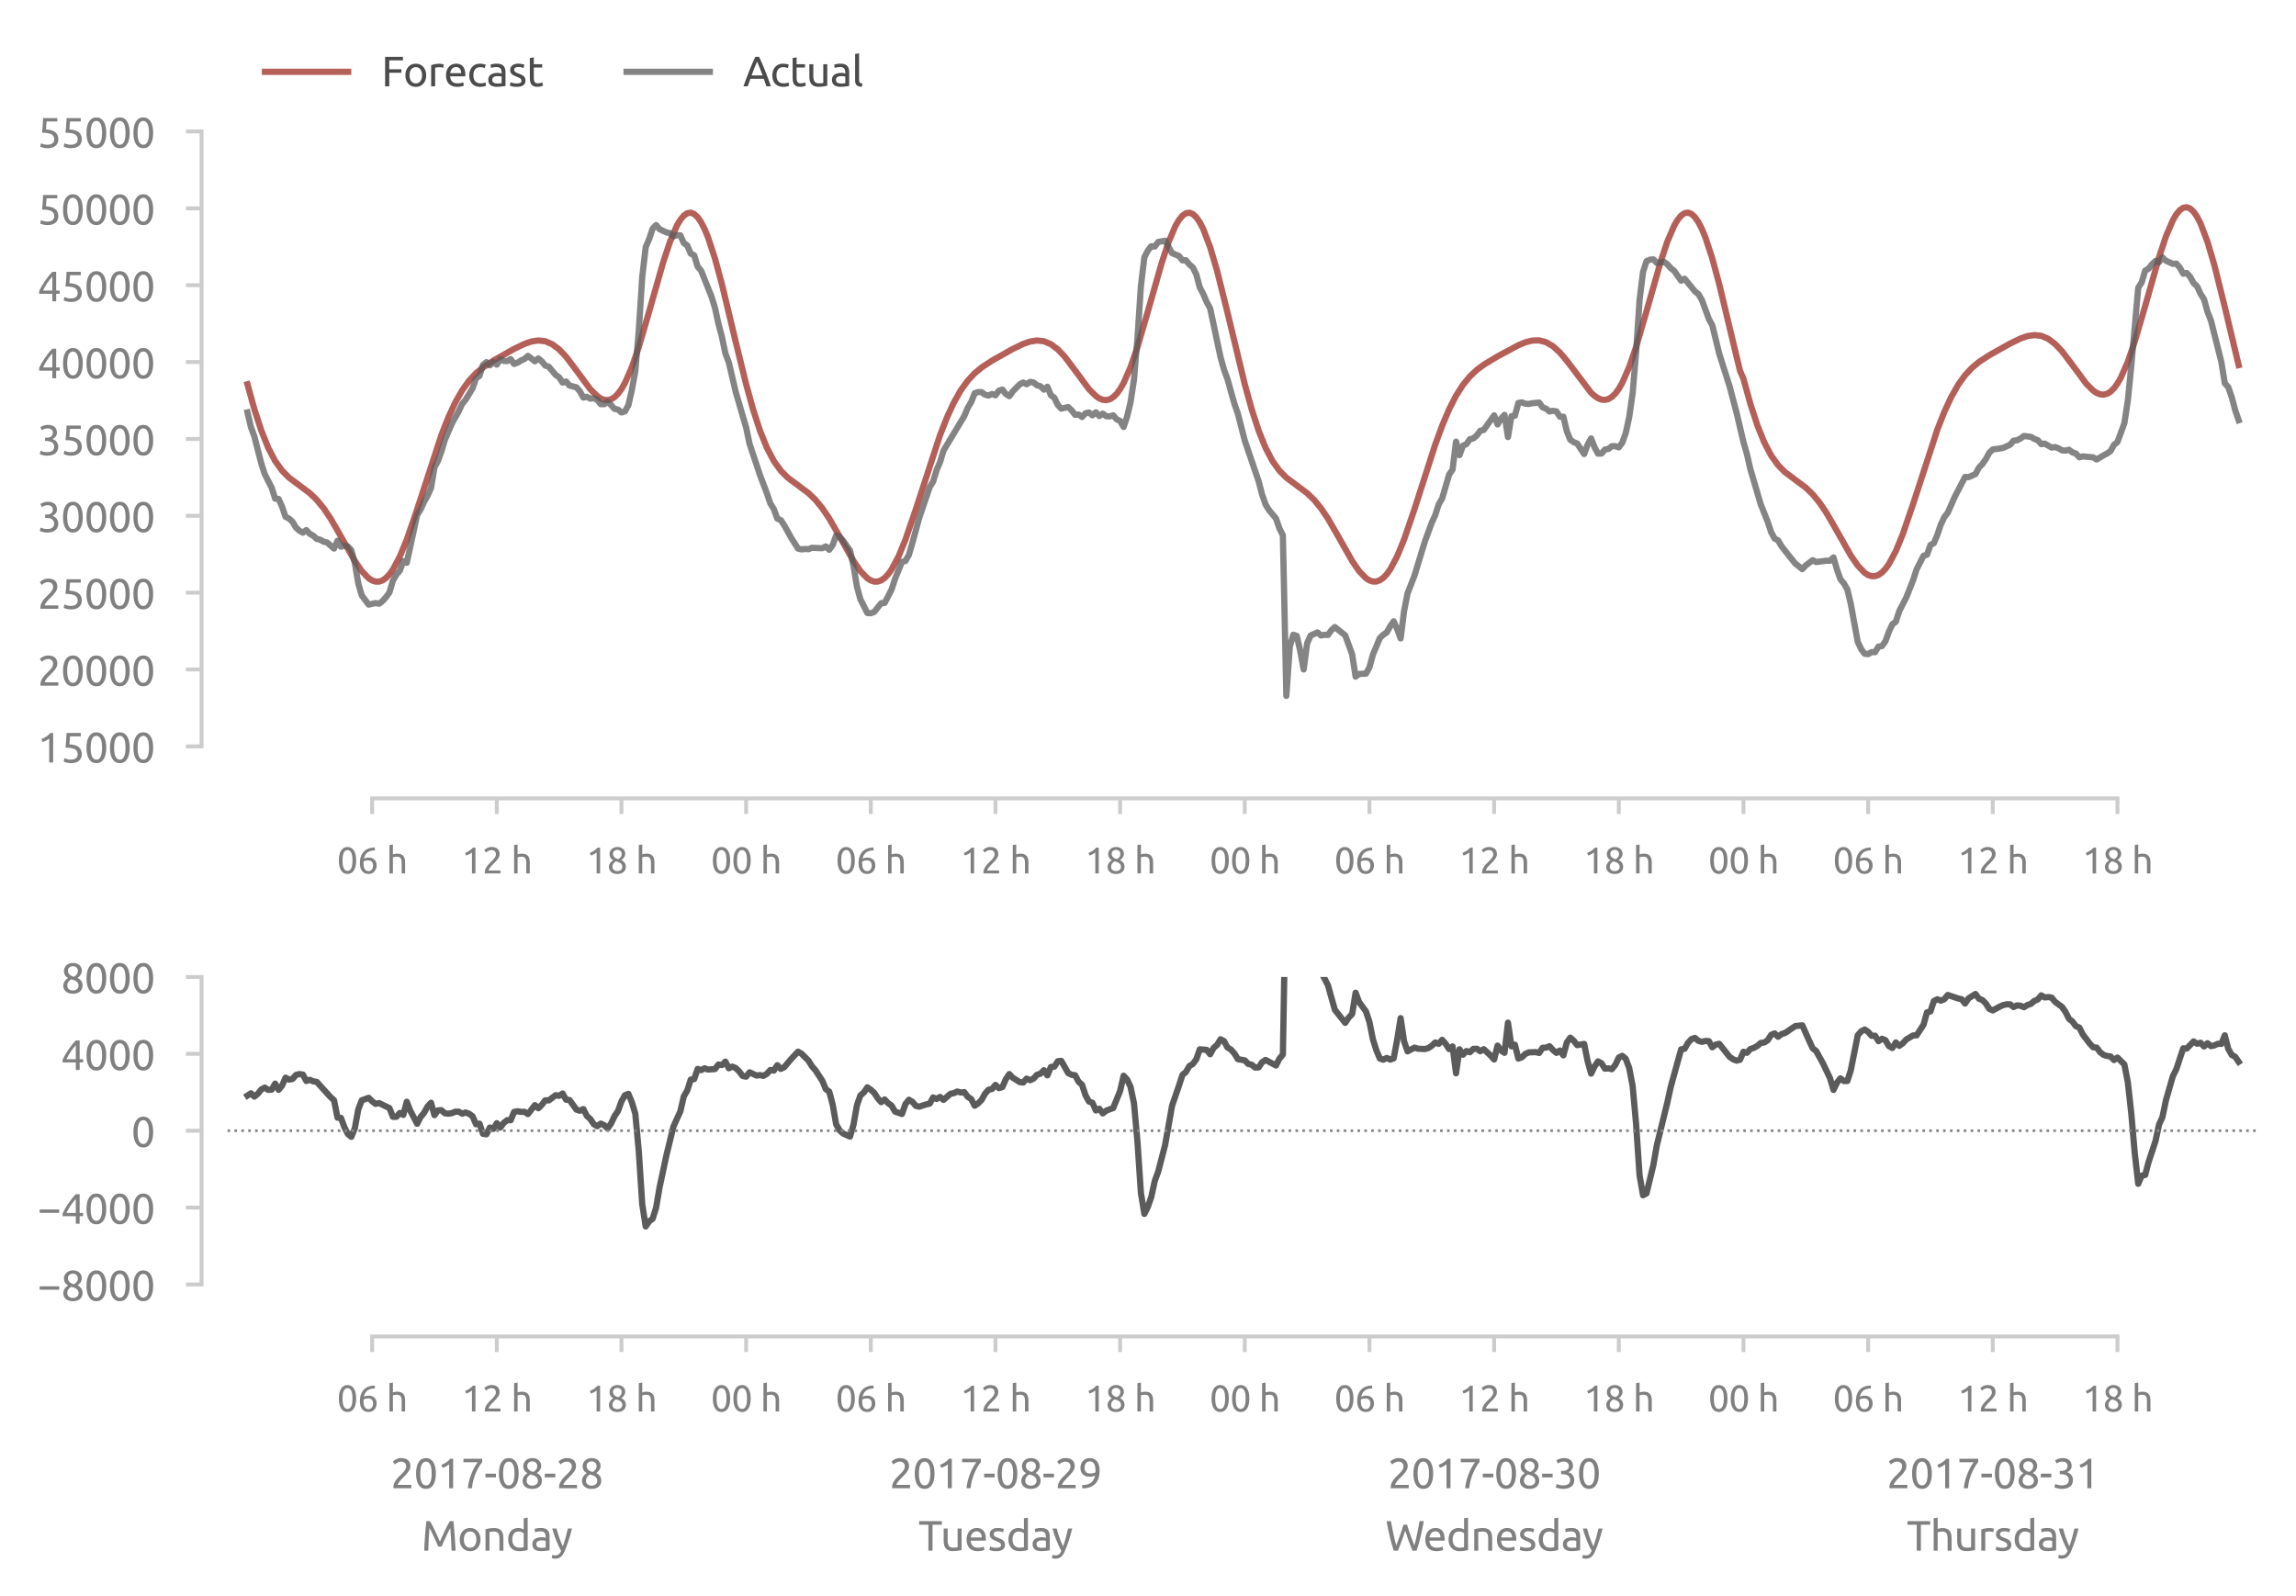 <?xml version="1.0" encoding="utf-8" standalone="no"?>
<!DOCTYPE svg PUBLIC "-//W3C//DTD SVG 1.1//EN"
  "http://www.w3.org/Graphics/SVG/1.1/DTD/svg11.dtd">
<svg xmlns:xlink="http://www.w3.org/1999/xlink" width="441.562pt" height="306.959pt" viewBox="0 0 441.562 306.959" xmlns="http://www.w3.org/2000/svg" version="1.1">
 <defs>
  <style type="text/css">*{stroke-linejoin: round; stroke-linecap: butt}</style>
 </defs>
 <g id="figure_1">
  <g id="patch_1">
   <path d="M 0 306.959 
L 441.562 306.959 
L 441.562 0 
L 0 0 
L 0 306.959 
z
" style="fill: none"/>
  </g>
  <g id="axes_1">
   <g id="patch_2">
    <path d="M 43.763 143.56 
L 434.363 143.56 
L 434.363 25.288 
L 43.763 25.288 
L 43.763 143.56 
z
" style="fill: none"/>
   </g>
   <g id="matplotlib.axis_1">
    <g id="xtick_1">
     <g id="line2d_1">
      <defs>
       <path id="m853bb6b250" d="M 0 0 
L 0 3 
" style="stroke: #cccccc; stroke-width: 0.75"/>
      </defs>
      <g>
       <use xlink:href="#m853bb6b250" x="71.567" y="153.56" style="fill: #cccccc; stroke: #cccccc; stroke-width: 0.75"/>
      </g>
     </g>
     <g id="text_1">
      <!-- 06 h -->
      <g style="fill: #808080" transform="translate(64.812 167.991) scale(0.07 -0.07)">
       <defs>
        <path id="Ubuntu-30" d="M 320 2221 
Q 320 3334 713 3936 
Q 1107 4538 1805 4538 
Q 2502 4538 2896 3936 
Q 3290 3334 3290 2221 
Q 3290 1107 2896 505 
Q 2502 -96 1805 -96 
Q 1107 -96 713 505 
Q 320 1107 320 2221 
z
M 2662 2221 
Q 2662 2586 2620 2912 
Q 2579 3238 2480 3481 
Q 2381 3725 2214 3869 
Q 2048 4013 1805 4013 
Q 1562 4013 1395 3869 
Q 1229 3725 1129 3481 
Q 1030 3238 988 2912 
Q 947 2586 947 2221 
Q 947 1856 988 1529 
Q 1030 1203 1129 960 
Q 1229 717 1395 573 
Q 1562 429 1805 429 
Q 2048 429 2214 573 
Q 2381 717 2480 960 
Q 2579 1203 2620 1529 
Q 2662 1856 2662 2221 
z
" transform="scale(0.016)"/>
        <path id="Ubuntu-36" d="M 403 1779 
Q 403 2426 582 2922 
Q 762 3418 1091 3757 
Q 1421 4096 1891 4272 
Q 2362 4448 2950 4454 
L 2995 3955 
Q 2618 3949 2307 3872 
Q 1997 3795 1753 3628 
Q 1510 3462 1344 3196 
Q 1178 2931 1094 2541 
Q 1261 2618 1469 2669 
Q 1677 2720 1901 2720 
Q 2278 2720 2540 2605 
Q 2803 2490 2969 2301 
Q 3136 2112 3209 1865 
Q 3283 1619 3283 1350 
Q 3283 1107 3200 851 
Q 3117 595 2947 384 
Q 2778 173 2515 38 
Q 2253 -96 1894 -96 
Q 1165 -96 784 403 
Q 403 902 403 1779 
z
M 1837 2234 
Q 1613 2234 1421 2192 
Q 1229 2150 1037 2067 
Q 1030 1997 1027 1923 
Q 1024 1850 1024 1779 
Q 1024 1498 1062 1248 
Q 1101 998 1200 809 
Q 1299 621 1465 509 
Q 1632 397 1888 397 
Q 2099 397 2246 486 
Q 2394 576 2490 717 
Q 2586 858 2627 1021 
Q 2669 1184 2669 1338 
Q 2669 1773 2461 2003 
Q 2253 2234 1837 2234 
z
" transform="scale(0.016)"/>
        <path id="Ubuntu-20" transform="scale(0.016)"/>
        <path id="Ubuntu-68" d="M 512 0 
L 512 4864 
L 1107 4966 
L 1107 3264 
Q 1274 3328 1462 3363 
Q 1651 3398 1837 3398 
Q 2234 3398 2496 3286 
Q 2758 3174 2915 2972 
Q 3072 2771 3136 2489 
Q 3200 2208 3200 1869 
L 3200 0 
L 2605 0 
L 2605 1741 
Q 2605 2048 2563 2265 
Q 2522 2483 2426 2617 
Q 2330 2752 2170 2813 
Q 2010 2874 1773 2874 
Q 1677 2874 1574 2861 
Q 1472 2848 1379 2832 
Q 1286 2816 1212 2797 
Q 1139 2778 1107 2765 
L 1107 0 
L 512 0 
z
" transform="scale(0.016)"/>
       </defs>
       <use xlink:href="#Ubuntu-30"/>
       <use xlink:href="#Ubuntu-36" x="56.4"/>
       <use xlink:href="#Ubuntu-20" x="112.8"/>
       <use xlink:href="#Ubuntu-68" x="135.9"/>
      </g>
     </g>
    </g>
    <g id="xtick_2">
     <g id="line2d_2">
      <g>
       <use xlink:href="#m853bb6b250" x="95.543" y="153.56" style="fill: #cccccc; stroke: #cccccc; stroke-width: 0.75"/>
      </g>
     </g>
     <g id="text_2">
      <!-- 12 h -->
      <g style="fill: #808080" transform="translate(88.788 167.991) scale(0.07 -0.07)">
       <defs>
        <path id="Ubuntu-31" d="M 595 3520 
Q 960 3661 1305 3881 
Q 1651 4102 1939 4435 
L 2362 4435 
L 2362 0 
L 1766 0 
L 1766 3610 
Q 1690 3539 1578 3462 
Q 1466 3386 1334 3315 
Q 1203 3245 1059 3181 
Q 915 3117 781 3072 
L 595 3520 
z
" transform="scale(0.016)"/>
        <path id="Ubuntu-32" d="M 2989 3302 
Q 2989 3072 2896 2857 
Q 2803 2643 2649 2435 
Q 2496 2227 2304 2025 
Q 2112 1824 1920 1632 
Q 1811 1523 1667 1376 
Q 1523 1229 1395 1069 
Q 1267 909 1180 761 
Q 1094 614 1094 506 
L 3136 506 
L 3136 0 
L 448 0 
Q 442 38 442 76 
Q 442 115 442 147 
Q 442 448 541 707 
Q 640 966 800 1196 
Q 960 1427 1158 1632 
Q 1357 1837 1549 2029 
Q 1709 2182 1853 2332 
Q 1997 2483 2109 2633 
Q 2221 2784 2288 2944 
Q 2355 3104 2355 3283 
Q 2355 3475 2294 3609 
Q 2234 3744 2131 3833 
Q 2029 3923 1891 3964 
Q 1754 4006 1600 4006 
Q 1414 4006 1260 3955 
Q 1107 3904 985 3837 
Q 864 3770 781 3696 
Q 698 3622 653 3584 
L 358 4006 
Q 416 4070 531 4163 
Q 646 4256 806 4339 
Q 966 4422 1164 4480 
Q 1363 4538 1594 4538 
Q 2291 4538 2640 4214 
Q 2989 3891 2989 3302 
z
" transform="scale(0.016)"/>
       </defs>
       <use xlink:href="#Ubuntu-31"/>
       <use xlink:href="#Ubuntu-32" x="56.4"/>
       <use xlink:href="#Ubuntu-20" x="112.8"/>
       <use xlink:href="#Ubuntu-68" x="135.9"/>
      </g>
     </g>
    </g>
    <g id="xtick_3">
     <g id="line2d_3">
      <g>
       <use xlink:href="#m853bb6b250" x="119.518" y="153.56" style="fill: #cccccc; stroke: #cccccc; stroke-width: 0.75"/>
      </g>
     </g>
     <g id="text_3">
      <!-- 18 h -->
      <g style="fill: #808080" transform="translate(112.763 167.991) scale(0.07 -0.07)">
       <defs>
        <path id="Ubuntu-38" d="M 3258 1152 
Q 3258 883 3165 656 
Q 3072 429 2889 259 
Q 2707 90 2432 -3 
Q 2157 -96 1798 -96 
Q 1382 -96 1104 22 
Q 826 141 659 320 
Q 493 499 422 713 
Q 352 928 352 1120 
Q 352 1306 413 1475 
Q 474 1645 573 1792 
Q 672 1939 803 2057 
Q 934 2176 1082 2266 
Q 454 2624 454 3322 
Q 454 3565 550 3785 
Q 646 4006 822 4172 
Q 998 4339 1248 4438 
Q 1498 4538 1805 4538 
Q 2163 4538 2419 4429 
Q 2675 4320 2838 4150 
Q 3002 3981 3075 3776 
Q 3149 3571 3149 3379 
Q 3149 3194 3094 3030 
Q 3040 2867 2947 2726 
Q 2854 2586 2736 2477 
Q 2618 2368 2490 2285 
Q 3245 1926 3258 1152 
z
M 954 1114 
Q 954 998 995 873 
Q 1037 749 1139 643 
Q 1242 538 1402 467 
Q 1562 397 1805 397 
Q 2022 397 2185 461 
Q 2349 525 2451 624 
Q 2554 723 2605 851 
Q 2656 979 2656 1114 
Q 2656 1318 2579 1472 
Q 2502 1626 2358 1741 
Q 2214 1856 2012 1936 
Q 1811 2016 1555 2074 
Q 1267 1914 1110 1677 
Q 954 1440 954 1114 
z
M 2554 3386 
Q 2554 3482 2512 3597 
Q 2470 3712 2380 3811 
Q 2291 3910 2150 3977 
Q 2010 4045 1805 4045 
Q 1600 4045 1456 3981 
Q 1312 3917 1222 3817 
Q 1133 3718 1091 3600 
Q 1050 3482 1050 3366 
Q 1050 3226 1101 3085 
Q 1152 2944 1261 2822 
Q 1370 2701 1546 2605 
Q 1722 2509 1965 2451 
Q 2234 2611 2394 2825 
Q 2554 3040 2554 3386 
z
" transform="scale(0.016)"/>
       </defs>
       <use xlink:href="#Ubuntu-31"/>
       <use xlink:href="#Ubuntu-38" x="56.4"/>
       <use xlink:href="#Ubuntu-20" x="112.8"/>
       <use xlink:href="#Ubuntu-68" x="135.9"/>
      </g>
     </g>
    </g>
    <g id="xtick_4">
     <g id="line2d_4">
      <g>
       <use xlink:href="#m853bb6b250" x="143.494" y="153.56" style="fill: #cccccc; stroke: #cccccc; stroke-width: 0.75"/>
      </g>
     </g>
     <g id="text_4">
      <!-- 00 h -->
      <g style="fill: #808080" transform="translate(136.739 167.991) scale(0.07 -0.07)">
       <use xlink:href="#Ubuntu-30"/>
       <use xlink:href="#Ubuntu-30" x="56.4"/>
       <use xlink:href="#Ubuntu-20" x="112.8"/>
       <use xlink:href="#Ubuntu-68" x="135.9"/>
      </g>
     </g>
    </g>
    <g id="xtick_5">
     <g id="line2d_5">
      <g>
       <use xlink:href="#m853bb6b250" x="167.469" y="153.56" style="fill: #cccccc; stroke: #cccccc; stroke-width: 0.75"/>
      </g>
     </g>
     <g id="text_5">
      <!-- 06 h -->
      <g style="fill: #808080" transform="translate(160.714 167.991) scale(0.07 -0.07)">
       <use xlink:href="#Ubuntu-30"/>
       <use xlink:href="#Ubuntu-36" x="56.4"/>
       <use xlink:href="#Ubuntu-20" x="112.8"/>
       <use xlink:href="#Ubuntu-68" x="135.9"/>
      </g>
     </g>
    </g>
    <g id="xtick_6">
     <g id="line2d_6">
      <g>
       <use xlink:href="#m853bb6b250" x="191.445" y="153.56" style="fill: #cccccc; stroke: #cccccc; stroke-width: 0.75"/>
      </g>
     </g>
     <g id="text_6">
      <!-- 12 h -->
      <g style="fill: #808080" transform="translate(184.69 167.991) scale(0.07 -0.07)">
       <use xlink:href="#Ubuntu-31"/>
       <use xlink:href="#Ubuntu-32" x="56.4"/>
       <use xlink:href="#Ubuntu-20" x="112.8"/>
       <use xlink:href="#Ubuntu-68" x="135.9"/>
      </g>
     </g>
    </g>
    <g id="xtick_7">
     <g id="line2d_7">
      <g>
       <use xlink:href="#m853bb6b250" x="215.42" y="153.56" style="fill: #cccccc; stroke: #cccccc; stroke-width: 0.75"/>
      </g>
     </g>
     <g id="text_7">
      <!-- 18 h -->
      <g style="fill: #808080" transform="translate(208.665 167.991) scale(0.07 -0.07)">
       <use xlink:href="#Ubuntu-31"/>
       <use xlink:href="#Ubuntu-38" x="56.4"/>
       <use xlink:href="#Ubuntu-20" x="112.8"/>
       <use xlink:href="#Ubuntu-68" x="135.9"/>
      </g>
     </g>
    </g>
    <g id="xtick_8">
     <g id="line2d_8">
      <g>
       <use xlink:href="#m853bb6b250" x="239.395" y="153.56" style="fill: #cccccc; stroke: #cccccc; stroke-width: 0.75"/>
      </g>
     </g>
     <g id="text_8">
      <!-- 00 h -->
      <g style="fill: #808080" transform="translate(232.64 167.991) scale(0.07 -0.07)">
       <use xlink:href="#Ubuntu-30"/>
       <use xlink:href="#Ubuntu-30" x="56.4"/>
       <use xlink:href="#Ubuntu-20" x="112.8"/>
       <use xlink:href="#Ubuntu-68" x="135.9"/>
      </g>
     </g>
    </g>
    <g id="xtick_9">
     <g id="line2d_9">
      <g>
       <use xlink:href="#m853bb6b250" x="263.371" y="153.56" style="fill: #cccccc; stroke: #cccccc; stroke-width: 0.75"/>
      </g>
     </g>
     <g id="text_9">
      <!-- 06 h -->
      <g style="fill: #808080" transform="translate(256.616 167.991) scale(0.07 -0.07)">
       <use xlink:href="#Ubuntu-30"/>
       <use xlink:href="#Ubuntu-36" x="56.4"/>
       <use xlink:href="#Ubuntu-20" x="112.8"/>
       <use xlink:href="#Ubuntu-68" x="135.9"/>
      </g>
     </g>
    </g>
    <g id="xtick_10">
     <g id="line2d_10">
      <g>
       <use xlink:href="#m853bb6b250" x="287.346" y="153.56" style="fill: #cccccc; stroke: #cccccc; stroke-width: 0.75"/>
      </g>
     </g>
     <g id="text_10">
      <!-- 12 h -->
      <g style="fill: #808080" transform="translate(280.591 167.991) scale(0.07 -0.07)">
       <use xlink:href="#Ubuntu-31"/>
       <use xlink:href="#Ubuntu-32" x="56.4"/>
       <use xlink:href="#Ubuntu-20" x="112.8"/>
       <use xlink:href="#Ubuntu-68" x="135.9"/>
      </g>
     </g>
    </g>
    <g id="xtick_11">
     <g id="line2d_11">
      <g>
       <use xlink:href="#m853bb6b250" x="311.322" y="153.56" style="fill: #cccccc; stroke: #cccccc; stroke-width: 0.75"/>
      </g>
     </g>
     <g id="text_11">
      <!-- 18 h -->
      <g style="fill: #808080" transform="translate(304.567 167.991) scale(0.07 -0.07)">
       <use xlink:href="#Ubuntu-31"/>
       <use xlink:href="#Ubuntu-38" x="56.4"/>
       <use xlink:href="#Ubuntu-20" x="112.8"/>
       <use xlink:href="#Ubuntu-68" x="135.9"/>
      </g>
     </g>
    </g>
    <g id="xtick_12">
     <g id="line2d_12">
      <g>
       <use xlink:href="#m853bb6b250" x="335.297" y="153.56" style="fill: #cccccc; stroke: #cccccc; stroke-width: 0.75"/>
      </g>
     </g>
     <g id="text_12">
      <!-- 00 h -->
      <g style="fill: #808080" transform="translate(328.542 167.991) scale(0.07 -0.07)">
       <use xlink:href="#Ubuntu-30"/>
       <use xlink:href="#Ubuntu-30" x="56.4"/>
       <use xlink:href="#Ubuntu-20" x="112.8"/>
       <use xlink:href="#Ubuntu-68" x="135.9"/>
      </g>
     </g>
    </g>
    <g id="xtick_13">
     <g id="line2d_13">
      <g>
       <use xlink:href="#m853bb6b250" x="359.273" y="153.56" style="fill: #cccccc; stroke: #cccccc; stroke-width: 0.75"/>
      </g>
     </g>
     <g id="text_13">
      <!-- 06 h -->
      <g style="fill: #808080" transform="translate(352.518 167.991) scale(0.07 -0.07)">
       <use xlink:href="#Ubuntu-30"/>
       <use xlink:href="#Ubuntu-36" x="56.4"/>
       <use xlink:href="#Ubuntu-20" x="112.8"/>
       <use xlink:href="#Ubuntu-68" x="135.9"/>
      </g>
     </g>
    </g>
    <g id="xtick_14">
     <g id="line2d_14">
      <g>
       <use xlink:href="#m853bb6b250" x="383.248" y="153.56" style="fill: #cccccc; stroke: #cccccc; stroke-width: 0.75"/>
      </g>
     </g>
     <g id="text_14">
      <!-- 12 h -->
      <g style="fill: #808080" transform="translate(376.493 167.991) scale(0.07 -0.07)">
       <use xlink:href="#Ubuntu-31"/>
       <use xlink:href="#Ubuntu-32" x="56.4"/>
       <use xlink:href="#Ubuntu-20" x="112.8"/>
       <use xlink:href="#Ubuntu-68" x="135.9"/>
      </g>
     </g>
    </g>
    <g id="xtick_15">
     <g id="line2d_15">
      <g>
       <use xlink:href="#m853bb6b250" x="407.224" y="153.56" style="fill: #cccccc; stroke: #cccccc; stroke-width: 0.75"/>
      </g>
     </g>
     <g id="text_15">
      <!-- 18 h -->
      <g style="fill: #808080" transform="translate(400.469 167.991) scale(0.07 -0.07)">
       <use xlink:href="#Ubuntu-31"/>
       <use xlink:href="#Ubuntu-38" x="56.4"/>
       <use xlink:href="#Ubuntu-20" x="112.8"/>
       <use xlink:href="#Ubuntu-68" x="135.9"/>
      </g>
     </g>
    </g>
   </g>
   <g id="matplotlib.axis_2">
    <g id="ytick_1">
     <g id="line2d_16">
      <defs>
       <path id="mf77a39834e" d="M 0 0 
L -3 0 
" style="stroke: #cccccc; stroke-width: 0.75"/>
      </defs>
      <g>
       <use xlink:href="#mf77a39834e" x="38.763" y="143.56" style="fill: #cccccc; stroke: #cccccc; stroke-width: 0.75"/>
      </g>
     </g>
     <g id="text_16">
      <!-- 15000 -->
      <g style="fill: #808080" transform="translate(7.2 146.663) scale(0.08 -0.08)">
       <defs>
        <path id="Ubuntu-35" d="M 1274 2726 
Q 2240 2688 2691 2304 
Q 3142 1920 3142 1261 
Q 3142 966 3043 716 
Q 2944 467 2742 288 
Q 2541 109 2233 6 
Q 1926 -96 1504 -96 
Q 1338 -96 1165 -70 
Q 992 -45 845 -6 
Q 698 32 582 70 
Q 467 109 416 134 
L 531 653 
Q 640 602 886 518 
Q 1133 435 1491 435 
Q 1779 435 1974 499 
Q 2170 563 2291 672 
Q 2413 781 2467 925 
Q 2522 1069 2522 1229 
Q 2522 1472 2438 1661 
Q 2355 1850 2144 1978 
Q 1933 2106 1581 2173 
Q 1229 2240 691 2240 
Q 730 2554 752 2829 
Q 774 3104 793 3366 
Q 813 3629 825 3888 
Q 838 4147 851 4435 
L 2989 4435 
L 2989 3930 
L 1370 3930 
Q 1363 3834 1350 3670 
Q 1338 3507 1325 3331 
Q 1312 3155 1299 2988 
Q 1286 2822 1274 2726 
z
" transform="scale(0.016)"/>
       </defs>
       <use xlink:href="#Ubuntu-31"/>
       <use xlink:href="#Ubuntu-35" x="56.4"/>
       <use xlink:href="#Ubuntu-30" x="112.8"/>
       <use xlink:href="#Ubuntu-30" x="169.2"/>
       <use xlink:href="#Ubuntu-30" x="225.6"/>
      </g>
     </g>
    </g>
    <g id="ytick_2">
     <g id="line2d_17">
      <g>
       <use xlink:href="#mf77a39834e" x="38.763" y="128.775" style="fill: #cccccc; stroke: #cccccc; stroke-width: 0.75"/>
      </g>
     </g>
     <g id="text_17">
      <!-- 20000 -->
      <g style="fill: #808080" transform="translate(7.2 131.879) scale(0.08 -0.08)">
       <use xlink:href="#Ubuntu-32"/>
       <use xlink:href="#Ubuntu-30" x="56.4"/>
       <use xlink:href="#Ubuntu-30" x="112.8"/>
       <use xlink:href="#Ubuntu-30" x="169.2"/>
       <use xlink:href="#Ubuntu-30" x="225.6"/>
      </g>
     </g>
    </g>
    <g id="ytick_3">
     <g id="line2d_18">
      <g>
       <use xlink:href="#mf77a39834e" x="38.763" y="113.992" style="fill: #cccccc; stroke: #cccccc; stroke-width: 0.75"/>
      </g>
     </g>
     <g id="text_18">
      <!-- 25000 -->
      <g style="fill: #808080" transform="translate(7.2 117.095) scale(0.08 -0.08)">
       <use xlink:href="#Ubuntu-32"/>
       <use xlink:href="#Ubuntu-35" x="56.4"/>
       <use xlink:href="#Ubuntu-30" x="112.8"/>
       <use xlink:href="#Ubuntu-30" x="169.2"/>
       <use xlink:href="#Ubuntu-30" x="225.6"/>
      </g>
     </g>
    </g>
    <g id="ytick_4">
     <g id="line2d_19">
      <g>
       <use xlink:href="#mf77a39834e" x="38.763" y="99.207" style="fill: #cccccc; stroke: #cccccc; stroke-width: 0.75"/>
      </g>
     </g>
     <g id="text_19">
      <!-- 30000 -->
      <g style="fill: #808080" transform="translate(7.2 102.311) scale(0.08 -0.08)">
       <defs>
        <path id="Ubuntu-33" d="M 1446 435 
Q 2016 435 2262 659 
Q 2509 883 2509 1261 
Q 2509 1504 2406 1670 
Q 2304 1837 2137 1936 
Q 1971 2035 1750 2076 
Q 1530 2118 1299 2118 
L 1146 2118 
L 1146 2605 
L 1357 2605 
Q 1517 2605 1686 2637 
Q 1856 2669 1997 2752 
Q 2138 2835 2227 2979 
Q 2317 3123 2317 3341 
Q 2317 3520 2253 3648 
Q 2189 3776 2083 3859 
Q 1978 3942 1840 3977 
Q 1702 4013 1549 4013 
Q 1242 4013 1027 3923 
Q 813 3834 666 3738 
L 435 4192 
Q 512 4243 630 4304 
Q 749 4365 896 4416 
Q 1043 4467 1212 4502 
Q 1382 4538 1568 4538 
Q 1920 4538 2176 4451 
Q 2432 4365 2598 4208 
Q 2765 4051 2848 3836 
Q 2931 3622 2931 3373 
Q 2931 3027 2732 2780 
Q 2534 2534 2253 2406 
Q 2426 2355 2586 2259 
Q 2746 2163 2864 2016 
Q 2982 1869 3056 1677 
Q 3130 1485 3130 1248 
Q 3130 960 3030 713 
Q 2931 467 2723 288 
Q 2515 109 2201 6 
Q 1888 -96 1459 -96 
Q 1293 -96 1117 -70 
Q 941 -45 787 -6 
Q 634 32 518 70 
Q 403 109 352 134 
L 467 653 
Q 576 602 829 518 
Q 1082 435 1446 435 
z
" transform="scale(0.016)"/>
       </defs>
       <use xlink:href="#Ubuntu-33"/>
       <use xlink:href="#Ubuntu-30" x="56.4"/>
       <use xlink:href="#Ubuntu-30" x="112.8"/>
       <use xlink:href="#Ubuntu-30" x="169.2"/>
       <use xlink:href="#Ubuntu-30" x="225.6"/>
      </g>
     </g>
    </g>
    <g id="ytick_5">
     <g id="line2d_20">
      <g>
       <use xlink:href="#mf77a39834e" x="38.763" y="84.424" style="fill: #cccccc; stroke: #cccccc; stroke-width: 0.75"/>
      </g>
     </g>
     <g id="text_20">
      <!-- 35000 -->
      <g style="fill: #808080" transform="translate(7.2 87.527) scale(0.08 -0.08)">
       <use xlink:href="#Ubuntu-33"/>
       <use xlink:href="#Ubuntu-35" x="56.4"/>
       <use xlink:href="#Ubuntu-30" x="112.8"/>
       <use xlink:href="#Ubuntu-30" x="169.2"/>
       <use xlink:href="#Ubuntu-30" x="225.6"/>
      </g>
     </g>
    </g>
    <g id="ytick_6">
     <g id="line2d_21">
      <g>
       <use xlink:href="#mf77a39834e" x="38.763" y="69.639" style="fill: #cccccc; stroke: #cccccc; stroke-width: 0.75"/>
      </g>
     </g>
     <g id="text_21">
      <!-- 40000 -->
      <g style="fill: #808080" transform="translate(7.2 72.743) scale(0.08 -0.08)">
       <defs>
        <path id="Ubuntu-34" d="M 256 1536 
Q 378 1818 589 2192 
Q 800 2566 1065 2963 
Q 1331 3360 1635 3744 
Q 1939 4128 2246 4435 
L 2816 4435 
L 2816 1619 
L 3341 1619 
L 3341 1133 
L 2816 1133 
L 2816 0 
L 2240 0 
L 2240 1133 
L 256 1133 
L 256 1536 
z
M 2240 3731 
Q 2048 3526 1853 3273 
Q 1658 3021 1472 2745 
Q 1286 2470 1123 2182 
Q 960 1894 832 1619 
L 2240 1619 
L 2240 3731 
z
" transform="scale(0.016)"/>
       </defs>
       <use xlink:href="#Ubuntu-34"/>
       <use xlink:href="#Ubuntu-30" x="56.4"/>
       <use xlink:href="#Ubuntu-30" x="112.8"/>
       <use xlink:href="#Ubuntu-30" x="169.2"/>
       <use xlink:href="#Ubuntu-30" x="225.6"/>
      </g>
     </g>
    </g>
    <g id="ytick_7">
     <g id="line2d_22">
      <g>
       <use xlink:href="#mf77a39834e" x="38.763" y="54.855" style="fill: #cccccc; stroke: #cccccc; stroke-width: 0.75"/>
      </g>
     </g>
     <g id="text_22">
      <!-- 45000 -->
      <g style="fill: #808080" transform="translate(7.2 57.959) scale(0.08 -0.08)">
       <use xlink:href="#Ubuntu-34"/>
       <use xlink:href="#Ubuntu-35" x="56.4"/>
       <use xlink:href="#Ubuntu-30" x="112.8"/>
       <use xlink:href="#Ubuntu-30" x="169.2"/>
       <use xlink:href="#Ubuntu-30" x="225.6"/>
      </g>
     </g>
    </g>
    <g id="ytick_8">
     <g id="line2d_23">
      <g>
       <use xlink:href="#mf77a39834e" x="38.763" y="40.072" style="fill: #cccccc; stroke: #cccccc; stroke-width: 0.75"/>
      </g>
     </g>
     <g id="text_23">
      <!-- 50000 -->
      <g style="fill: #808080" transform="translate(7.2 43.175) scale(0.08 -0.08)">
       <use xlink:href="#Ubuntu-35"/>
       <use xlink:href="#Ubuntu-30" x="56.4"/>
       <use xlink:href="#Ubuntu-30" x="112.8"/>
       <use xlink:href="#Ubuntu-30" x="169.2"/>
       <use xlink:href="#Ubuntu-30" x="225.6"/>
      </g>
     </g>
    </g>
    <g id="ytick_9">
     <g id="line2d_24">
      <g>
       <use xlink:href="#mf77a39834e" x="38.763" y="25.288" style="fill: #cccccc; stroke: #cccccc; stroke-width: 0.75"/>
      </g>
     </g>
     <g id="text_24">
      <!-- 55000 -->
      <g style="fill: #808080" transform="translate(7.2 28.391) scale(0.08 -0.08)">
       <use xlink:href="#Ubuntu-35"/>
       <use xlink:href="#Ubuntu-35" x="56.4"/>
       <use xlink:href="#Ubuntu-30" x="112.8"/>
       <use xlink:href="#Ubuntu-30" x="169.2"/>
       <use xlink:href="#Ubuntu-30" x="225.6"/>
      </g>
     </g>
    </g>
   </g>
   <g id="line2d_25">
    <path d="M 47.592 73.908 
L 48.924 78.72 
L 50.256 82.818 
L 51.588 86.131 
L 52.92 88.671 
L 54.252 90.521 
L 55.584 91.867 
L 57.582 93.357 
L 59.58 94.848 
L 60.912 96.131 
L 62.244 97.756 
L 63.576 99.726 
L 65.573 103.193 
L 68.237 107.894 
L 69.569 109.84 
L 70.901 111.227 
L 71.567 111.649 
L 72.233 111.863 
L 72.899 111.866 
L 73.565 111.635 
L 74.231 111.168 
L 74.897 110.465 
L 75.563 109.538 
L 76.895 107.045 
L 78.227 103.798 
L 80.225 97.979 
L 84.887 83.682 
L 86.219 80.292 
L 87.551 77.414 
L 88.883 75.067 
L 90.215 73.214 
L 91.547 71.785 
L 92.879 70.679 
L 94.877 69.368 
L 98.873 67.101 
L 100.871 66.145 
L 102.203 65.683 
L 103.535 65.485 
L 104.867 65.638 
L 106.199 66.204 
L 107.531 67.204 
L 108.862 68.611 
L 110.86 71.252 
L 113.524 74.862 
L 114.856 76.188 
L 115.522 76.636 
L 116.188 76.9 
L 116.854 76.96 
L 117.52 76.796 
L 118.186 76.392 
L 118.852 75.738 
L 119.518 74.829 
L 120.184 73.668 
L 121.516 70.634 
L 122.848 66.76 
L 124.846 59.909 
L 127.51 50.554 
L 128.842 46.527 
L 130.174 43.407 
L 130.84 42.28 
L 131.506 41.474 
L 132.172 41.014 
L 132.838 40.905 
L 133.504 41.16 
L 134.17 41.777 
L 134.836 42.743 
L 135.502 44.042 
L 136.168 45.656 
L 137.5 49.717 
L 138.832 54.638 
L 141.496 65.768 
L 143.494 73.912 
L 144.826 78.72 
L 146.158 82.823 
L 147.49 86.135 
L 148.822 88.666 
L 150.154 90.523 
L 151.486 91.867 
L 153.483 93.353 
L 155.481 94.843 
L 156.813 96.122 
L 158.145 97.754 
L 159.477 99.726 
L 161.475 103.191 
L 164.139 107.894 
L 165.471 109.84 
L 166.803 111.223 
L 167.469 111.647 
L 168.135 111.867 
L 168.801 111.859 
L 169.467 111.631 
L 170.133 111.164 
L 170.799 110.465 
L 171.465 109.537 
L 172.797 107.039 
L 174.129 103.803 
L 176.127 97.968 
L 180.789 83.683 
L 182.121 80.288 
L 183.453 77.408 
L 184.785 75.053 
L 186.117 73.217 
L 187.449 71.788 
L 188.781 70.684 
L 190.779 69.368 
L 194.775 67.12 
L 196.772 66.156 
L 198.104 65.69 
L 199.436 65.488 
L 200.768 65.64 
L 202.1 66.199 
L 203.432 67.194 
L 204.764 68.6 
L 206.762 71.25 
L 209.426 74.85 
L 210.758 76.182 
L 211.424 76.631 
L 212.09 76.899 
L 212.756 76.963 
L 213.422 76.797 
L 214.088 76.395 
L 214.754 75.745 
L 215.42 74.834 
L 216.086 73.677 
L 217.418 70.636 
L 218.75 66.762 
L 220.748 59.924 
L 223.412 50.575 
L 224.744 46.544 
L 226.076 43.421 
L 226.742 42.291 
L 227.408 41.482 
L 228.074 41.021 
L 228.74 40.914 
L 229.406 41.168 
L 230.072 41.783 
L 230.738 42.747 
L 231.404 44.042 
L 232.736 47.556 
L 234.068 52.089 
L 236.066 60.103 
L 239.395 73.916 
L 240.727 78.727 
L 242.059 82.826 
L 243.391 86.136 
L 244.723 88.673 
L 246.055 90.529 
L 247.387 91.869 
L 249.385 93.358 
L 251.383 94.849 
L 252.715 96.13 
L 254.047 97.755 
L 255.379 99.725 
L 257.377 103.189 
L 260.041 107.89 
L 261.373 109.834 
L 262.705 111.212 
L 263.371 111.633 
L 264.037 111.853 
L 264.703 111.846 
L 265.369 111.612 
L 266.035 111.142 
L 266.701 110.442 
L 267.367 109.512 
L 268.699 107.01 
L 270.031 103.764 
L 272.029 97.928 
L 276.025 85.494 
L 277.357 81.871 
L 278.689 78.725 
L 280.021 76.115 
L 281.353 74.03 
L 282.684 72.402 
L 284.016 71.147 
L 285.348 70.155 
L 288.012 68.545 
L 292.008 66.4 
L 293.34 65.846 
L 294.672 65.505 
L 296.004 65.467 
L 297.336 65.816 
L 298.668 66.597 
L 300 67.809 
L 301.332 69.382 
L 305.994 75.538 
L 306.66 76.143 
L 307.326 76.592 
L 307.992 76.859 
L 308.658 76.917 
L 309.324 76.755 
L 309.99 76.351 
L 310.656 75.699 
L 311.322 74.792 
L 311.988 73.633 
L 313.32 70.595 
L 314.652 66.725 
L 316.65 59.887 
L 319.314 50.545 
L 320.646 46.513 
L 321.978 43.399 
L 322.644 42.271 
L 323.31 41.463 
L 323.976 41.004 
L 324.642 40.897 
L 325.308 41.153 
L 325.973 41.77 
L 326.639 42.736 
L 327.305 44.033 
L 327.971 45.644 
L 329.303 49.713 
L 330.635 54.639 
L 333.299 65.773 
L 334.631 71.294 
L 335.297 72.859 
L 336.629 77.671 
L 337.961 81.773 
L 339.293 85.081 
L 340.625 87.613 
L 341.957 89.47 
L 343.289 90.809 
L 345.287 92.3 
L 347.285 93.794 
L 348.617 95.075 
L 349.949 96.701 
L 351.281 98.673 
L 353.279 102.137 
L 355.943 106.845 
L 357.275 108.783 
L 358.607 110.171 
L 359.273 110.599 
L 359.939 110.819 
L 360.605 110.817 
L 361.271 110.583 
L 361.937 110.116 
L 362.603 109.415 
L 363.269 108.491 
L 364.601 105.996 
L 365.933 102.756 
L 367.931 96.924 
L 372.592 82.629 
L 373.924 79.235 
L 375.256 76.363 
L 376.588 74.017 
L 377.92 72.167 
L 379.252 70.743 
L 380.584 69.628 
L 382.582 68.322 
L 386.578 66.082 
L 388.576 65.11 
L 389.908 64.646 
L 391.24 64.447 
L 392.572 64.595 
L 393.904 65.16 
L 395.236 66.161 
L 396.568 67.566 
L 398.566 70.209 
L 401.23 73.805 
L 402.562 75.136 
L 403.228 75.58 
L 403.894 75.846 
L 404.56 75.905 
L 405.226 75.739 
L 405.892 75.337 
L 406.558 74.682 
L 407.224 73.771 
L 407.89 72.612 
L 409.222 69.573 
L 410.554 65.696 
L 412.552 58.868 
L 415.215 49.507 
L 416.547 45.479 
L 417.879 42.359 
L 418.545 41.23 
L 419.211 40.426 
L 419.877 39.965 
L 420.543 39.857 
L 421.209 40.108 
L 421.875 40.723 
L 422.541 41.689 
L 423.207 42.986 
L 424.539 46.497 
L 425.871 51.025 
L 427.869 59.042 
L 430.533 70.225 
L 430.533 70.225 
" clip-path="url(#p033f240df5)" style="fill: none; stroke: #b45f58; stroke-width: 1.2; stroke-linecap: square"/>
   </g>
   <g id="line2d_26">
    <path d="M 47.592 79.317 
L 48.258 82.152 
L 48.924 83.967 
L 50.256 89.165 
L 50.922 91.206 
L 52.254 93.815 
L 52.92 95.913 
L 53.586 95.97 
L 54.252 97.463 
L 54.918 99.41 
L 55.584 99.731 
L 56.25 100.355 
L 56.916 101.47 
L 57.582 102.075 
L 58.248 102.453 
L 58.914 101.962 
L 59.58 102.68 
L 60.246 103.039 
L 60.912 103.644 
L 61.578 103.814 
L 62.244 104.192 
L 62.91 104.343 
L 64.242 105.515 
L 64.908 104.003 
L 65.573 105.156 
L 66.239 104.948 
L 66.905 105.1 
L 67.571 105.837 
L 68.237 108.275 
L 68.903 112.207 
L 69.569 114.513 
L 70.901 116.29 
L 72.233 115.987 
L 72.899 116.12 
L 73.565 115.609 
L 74.231 114.872 
L 74.897 113.946 
L 75.563 111.678 
L 76.229 110.525 
L 76.895 109.768 
L 77.561 107.935 
L 78.227 108.256 
L 80.225 99.051 
L 80.891 97.992 
L 81.557 96.518 
L 82.223 95.365 
L 82.889 93.853 
L 83.555 89.902 
L 84.221 88.673 
L 84.887 86.84 
L 85.553 84.609 
L 86.885 81.49 
L 88.217 79.109 
L 88.883 77.691 
L 89.549 76.878 
L 90.881 74.685 
L 91.547 72.776 
L 92.213 72.285 
L 92.879 70.206 
L 93.545 69.657 
L 94.211 70.262 
L 94.877 69.638 
L 95.543 70.13 
L 96.209 69.071 
L 96.875 69.412 
L 97.541 69.449 
L 98.207 69.071 
L 98.873 69.998 
L 99.539 69.752 
L 100.205 69.336 
L 100.871 69.052 
L 101.537 68.448 
L 102.869 69.487 
L 103.535 68.939 
L 104.201 69.506 
L 104.867 70.319 
L 105.533 70.527 
L 106.865 72.115 
L 107.531 72.568 
L 108.197 73.589 
L 108.862 73.381 
L 109.528 74.156 
L 110.86 74.496 
L 111.526 75.271 
L 112.192 76.462 
L 112.858 76.311 
L 113.524 76.67 
L 114.19 76.595 
L 114.856 76.878 
L 115.522 77.729 
L 116.188 77.748 
L 116.854 77.313 
L 117.52 77.899 
L 118.186 78.636 
L 118.852 78.768 
L 119.518 79.335 
L 120.184 79.128 
L 120.85 77.937 
L 121.516 75.026 
L 122.182 71.396 
L 122.848 63.627 
L 123.514 53.25 
L 124.18 47.541 
L 124.846 45.972 
L 125.512 43.969 
L 126.178 43.288 
L 126.844 44.082 
L 128.176 44.706 
L 128.842 44.838 
L 129.508 45.462 
L 130.174 45.235 
L 130.84 45.254 
L 131.506 46.748 
L 132.172 47.201 
L 132.838 48.77 
L 133.504 49.11 
L 134.17 51.284 
L 134.836 52.059 
L 136.834 57.049 
L 137.5 59.204 
L 138.166 62.266 
L 138.832 64.743 
L 139.498 67.956 
L 140.164 69.714 
L 141.496 75.404 
L 143.494 82.228 
L 144.16 85.384 
L 146.158 91.376 
L 147.49 94.892 
L 148.156 96.839 
L 148.822 97.917 
L 149.488 99.75 
L 150.154 100.034 
L 150.82 101.017 
L 152.152 103.436 
L 153.483 105.515 
L 154.149 105.667 
L 154.815 105.591 
L 155.481 105.629 
L 156.147 105.364 
L 157.479 105.421 
L 158.145 105.44 
L 158.811 105.1 
L 159.477 105.742 
L 160.143 104.835 
L 160.809 102.964 
L 161.475 103.247 
L 162.141 103.984 
L 163.473 105.875 
L 164.139 108.804 
L 164.805 112.831 
L 165.471 115.269 
L 166.803 117.897 
L 167.469 117.953 
L 168.135 117.689 
L 169.467 116.025 
L 170.133 115.969 
L 171.465 113.398 
L 172.131 111.337 
L 173.463 108.067 
L 174.129 107.897 
L 174.795 106.725 
L 175.461 104.457 
L 176.793 99.58 
L 178.791 93.701 
L 179.457 92.624 
L 180.123 90.431 
L 180.789 88.881 
L 181.455 86.67 
L 185.451 80.016 
L 186.117 78.428 
L 186.783 77.332 
L 187.449 75.631 
L 188.115 75.404 
L 188.781 75.423 
L 189.447 75.914 
L 190.113 76.084 
L 190.779 75.782 
L 191.445 76.028 
L 192.111 75.139 
L 192.777 74.931 
L 193.443 75.782 
L 194.109 76.198 
L 194.775 75.271 
L 196.106 73.929 
L 196.772 73.57 
L 197.438 73.91 
L 198.104 73.457 
L 198.77 73.57 
L 199.436 74.099 
L 200.102 74.288 
L 200.768 74.95 
L 201.434 74.383 
L 202.1 76.009 
L 202.766 76.5 
L 203.432 77.88 
L 204.098 78.598 
L 205.43 78.296 
L 206.096 78.92 
L 206.762 79.789 
L 207.428 79.732 
L 208.094 80.205 
L 208.76 79.487 
L 209.426 79.335 
L 210.092 79.884 
L 210.758 79.298 
L 211.424 80.016 
L 212.09 79.562 
L 212.756 80.054 
L 213.422 80.092 
L 214.088 79.884 
L 214.754 80.659 
L 215.42 80.961 
L 216.086 82.133 
L 216.752 80.167 
L 217.418 77.388 
L 218.084 73.022 
L 218.75 65.121 
L 219.416 55.008 
L 220.082 49.488 
L 220.748 48.203 
L 221.414 47.352 
L 222.08 47.428 
L 222.746 46.54 
L 224.078 46.294 
L 225.41 48.694 
L 226.742 49.243 
L 227.408 50.074 
L 228.074 50.055 
L 228.74 50.868 
L 229.406 51.435 
L 230.072 52.777 
L 230.738 55.273 
L 231.404 56.539 
L 232.07 58.089 
L 232.736 59.318 
L 234.734 68.712 
L 235.4 71.113 
L 236.066 72.909 
L 237.398 77.653 
L 238.064 79.581 
L 239.395 84.742 
L 242.059 92.567 
L 242.725 95.119 
L 243.391 97.028 
L 244.057 98.125 
L 245.389 99.712 
L 246.055 101.622 
L 246.721 102.964 
L 247.387 133.85 
L 248.053 124.38 
L 248.719 122.093 
L 249.385 122.301 
L 250.051 125.155 
L 250.717 128.766 
L 251.383 123.737 
L 252.049 122.244 
L 253.381 121.639 
L 254.047 122.225 
L 254.713 122.093 
L 255.379 122.131 
L 256.045 121.223 
L 256.711 120.6 
L 258.709 122.206 
L 260.041 125.836 
L 260.707 130.145 
L 261.373 129.635 
L 262.705 129.559 
L 263.371 128.35 
L 264.037 125.911 
L 265.369 122.717 
L 266.035 122.074 
L 266.701 121.639 
L 267.367 120.448 
L 268.033 119.503 
L 268.699 120.997 
L 269.365 122.792 
L 270.031 117.519 
L 270.697 114.135 
L 272.029 110.714 
L 274.027 104.154 
L 275.359 100.525 
L 276.025 99.07 
L 276.691 96.99 
L 277.357 95.856 
L 278.689 91.282 
L 279.355 90.318 
L 280.021 84.949 
L 280.687 87.539 
L 281.353 85.724 
L 282.019 85.422 
L 282.684 84.477 
L 283.35 84.326 
L 284.016 83.759 
L 284.682 82.851 
L 285.348 82.7 
L 287.346 79.884 
L 288.012 81.642 
L 288.678 80.507 
L 289.344 79.789 
L 290.01 84.061 
L 290.676 80.054 
L 291.342 79.959 
L 292.008 77.502 
L 292.674 77.388 
L 293.34 77.653 
L 294.006 77.691 
L 294.672 77.559 
L 296.004 77.426 
L 296.67 78.353 
L 297.336 78.598 
L 298.002 79.146 
L 298.668 79.014 
L 299.334 79.128 
L 300 80.148 
L 300.666 80.148 
L 301.332 82.965 
L 301.998 84.59 
L 302.664 85.044 
L 303.33 85.309 
L 304.662 87.331 
L 305.328 85.517 
L 305.994 84.326 
L 306.66 86.027 
L 307.326 87.256 
L 307.992 87.237 
L 308.658 86.462 
L 309.324 86.348 
L 309.99 85.819 
L 310.656 85.819 
L 311.322 86.046 
L 311.988 85.157 
L 312.654 83.305 
L 313.32 80.262 
L 313.986 75.631 
L 314.652 67.729 
L 315.318 57.673 
L 315.984 52.324 
L 316.65 50.244 
L 317.316 49.942 
L 317.982 49.885 
L 318.648 50.585 
L 319.98 50.339 
L 320.646 50.812 
L 321.312 51.568 
L 321.978 52.097 
L 323.31 53.987 
L 323.976 53.609 
L 325.973 56.048 
L 326.639 56.558 
L 327.305 57.711 
L 328.637 61.34 
L 329.303 62.55 
L 330.635 68.013 
L 332.633 74.307 
L 333.965 79.354 
L 335.297 85.006 
L 335.963 87.331 
L 336.629 90.242 
L 338.627 97.028 
L 339.959 100.355 
L 340.625 102.359 
L 341.291 103.587 
L 341.957 103.928 
L 342.623 105.062 
L 343.955 106.763 
L 345.287 108.408 
L 346.619 109.466 
L 347.285 108.748 
L 348.617 107.746 
L 349.283 108.105 
L 351.281 107.84 
L 351.947 107.859 
L 352.613 107.217 
L 353.279 109.523 
L 353.945 111.413 
L 354.611 112.207 
L 355.277 113.379 
L 355.943 116.158 
L 357.275 123.454 
L 357.941 124.853 
L 358.607 125.741 
L 359.273 125.817 
L 359.939 125.42 
L 360.605 125.439 
L 361.271 124.361 
L 361.937 124.267 
L 362.603 123.341 
L 363.269 121.507 
L 363.935 120.07 
L 364.601 119.579 
L 365.267 117.519 
L 366.599 114.948 
L 367.931 111.583 
L 368.597 109.504 
L 369.928 106.895 
L 370.594 106.706 
L 371.26 104.816 
L 371.926 104.457 
L 372.592 102.85 
L 373.258 100.884 
L 373.924 99.467 
L 374.59 98.616 
L 375.922 95.592 
L 377.92 91.735 
L 378.586 91.773 
L 379.918 91.187 
L 380.584 89.94 
L 381.25 89.259 
L 381.916 88.295 
L 382.582 87.067 
L 383.248 86.443 
L 384.58 86.273 
L 385.246 86.14 
L 386.578 85.535 
L 387.244 84.76 
L 387.91 84.685 
L 388.576 84.345 
L 389.242 83.853 
L 390.574 84.023 
L 391.24 84.42 
L 391.906 84.666 
L 392.572 85.422 
L 393.238 85.328 
L 394.57 86.084 
L 395.236 85.989 
L 395.902 86.235 
L 396.568 86.613 
L 397.234 86.67 
L 397.9 86.499 
L 398.566 87.01 
L 399.232 87.237 
L 399.898 87.955 
L 400.564 87.785 
L 402.562 87.974 
L 403.228 88.371 
L 404.56 87.577 
L 405.226 87.237 
L 405.892 86.764 
L 406.558 85.554 
L 407.224 85.025 
L 408.556 81.396 
L 409.222 77.029 
L 409.888 70.357 
L 411.22 55.348 
L 411.886 54.309 
L 412.552 52.059 
L 413.217 51.681 
L 413.883 50.812 
L 414.549 50.188 
L 415.215 50.433 
L 415.881 49.507 
L 416.547 50.15 
L 417.879 50.755 
L 418.545 50.698 
L 419.211 51.454 
L 419.877 52.645 
L 420.543 52.494 
L 421.209 53.25 
L 421.875 54.46 
L 422.541 55.065 
L 423.207 56.52 
L 423.873 57.56 
L 424.539 59.96 
L 425.205 61.662 
L 426.537 66.954 
L 427.203 69.62 
L 427.869 73.721 
L 428.535 74.459 
L 429.201 76.368 
L 429.867 78.882 
L 430.533 80.829 
L 430.533 80.829 
" clip-path="url(#p033f240df5)" style="fill: none; stroke: #5b5b5b; stroke-opacity: 0.75; stroke-width: 1.2; stroke-linecap: square"/>
   </g>
   <g id="patch_3">
    <path d="M 38.763 143.56 
L 38.763 25.288 
" style="fill: none; stroke: #cccccc; stroke-width: 0.75; stroke-linejoin: miter; stroke-linecap: square"/>
   </g>
   <g id="patch_4">
    <path d="M 71.567 153.56 
L 407.224 153.56 
" style="fill: none; stroke: #cccccc; stroke-width: 0.75; stroke-linejoin: miter; stroke-linecap: square"/>
   </g>
   <g id="legend_1">
    <g id="line2d_27">
     <path d="M 50.962 13.807 
L 58.962 13.807 
L 66.963 13.807 
" style="fill: none; stroke: #b45f58; stroke-width: 1.2; stroke-linecap: square"/>
    </g>
    <g id="text_25">
     <!-- Forecast -->
     <g style="fill: #4b4b4b" transform="translate(73.362 16.608) scale(0.08 -0.08)">
      <defs>
       <path id="Ubuntu-46" d="M 550 0 
L 550 4435 
L 3226 4435 
L 3226 3904 
L 1171 3904 
L 1171 2566 
L 2995 2566 
L 2995 2042 
L 1171 2042 
L 1171 0 
L 550 0 
z
" transform="scale(0.016)"/>
       <path id="Ubuntu-6f" d="M 3450 1664 
Q 3450 1267 3334 947 
Q 3219 627 3011 396 
Q 2803 166 2515 41 
Q 2227 -83 1888 -83 
Q 1549 -83 1261 41 
Q 973 166 765 396 
Q 557 627 441 947 
Q 326 1267 326 1664 
Q 326 2054 441 2377 
Q 557 2701 765 2931 
Q 973 3162 1261 3286 
Q 1549 3411 1888 3411 
Q 2227 3411 2515 3286 
Q 2803 3162 3011 2931 
Q 3219 2701 3334 2377 
Q 3450 2054 3450 1664 
z
M 2829 1664 
Q 2829 2227 2576 2556 
Q 2323 2886 1888 2886 
Q 1453 2886 1200 2556 
Q 947 2227 947 1664 
Q 947 1101 1200 771 
Q 1453 442 1888 442 
Q 2323 442 2576 771 
Q 2829 1101 2829 1664 
z
" transform="scale(0.016)"/>
       <path id="Ubuntu-72" d="M 1741 3398 
Q 1818 3398 1917 3388 
Q 2016 3379 2112 3363 
Q 2208 3347 2288 3331 
Q 2368 3315 2406 3302 
L 2304 2784 
Q 2234 2810 2070 2845 
Q 1907 2880 1651 2880 
Q 1485 2880 1321 2845 
Q 1158 2810 1107 2797 
L 1107 0 
L 512 0 
L 512 3187 
Q 723 3264 1036 3331 
Q 1350 3398 1741 3398 
z
" transform="scale(0.016)"/>
       <path id="Ubuntu-65" d="M 326 1658 
Q 326 2099 454 2428 
Q 582 2758 793 2976 
Q 1005 3194 1280 3302 
Q 1555 3411 1843 3411 
Q 2515 3411 2873 2992 
Q 3232 2573 3232 1715 
Q 3232 1677 3232 1616 
Q 3232 1555 3226 1504 
L 947 1504 
Q 986 986 1248 717 
Q 1510 448 2067 448 
Q 2381 448 2595 502 
Q 2810 557 2918 608 
L 3002 109 
Q 2893 51 2621 -13 
Q 2349 -77 2003 -77 
Q 1568 -77 1251 54 
Q 934 186 729 416 
Q 525 646 425 963 
Q 326 1280 326 1658 
z
M 2611 1984 
Q 2618 2387 2410 2646 
Q 2202 2906 1837 2906 
Q 1632 2906 1475 2826 
Q 1318 2746 1209 2618 
Q 1101 2490 1040 2323 
Q 979 2157 960 1984 
L 2611 1984 
z
" transform="scale(0.016)"/>
       <path id="Ubuntu-63" d="M 1958 -77 
Q 1555 -77 1251 51 
Q 947 179 739 409 
Q 531 640 428 957 
Q 326 1274 326 1658 
Q 326 2042 438 2362 
Q 550 2682 755 2915 
Q 960 3149 1257 3280 
Q 1555 3411 1920 3411 
Q 2144 3411 2368 3372 
Q 2592 3334 2797 3251 
L 2662 2746 
Q 2528 2810 2352 2848 
Q 2176 2886 1978 2886 
Q 1478 2886 1212 2572 
Q 947 2259 947 1658 
Q 947 1389 1008 1165 
Q 1069 941 1200 781 
Q 1331 621 1536 534 
Q 1741 448 2035 448 
Q 2272 448 2464 493 
Q 2656 538 2765 589 
L 2848 90 
Q 2797 58 2701 29 
Q 2605 0 2483 -22 
Q 2362 -45 2224 -61 
Q 2086 -77 1958 -77 
z
" transform="scale(0.016)"/>
       <path id="Ubuntu-61" d="M 1638 429 
Q 1850 429 2013 438 
Q 2176 448 2285 474 
L 2285 1466 
Q 2221 1498 2077 1520 
Q 1933 1542 1728 1542 
Q 1594 1542 1443 1523 
Q 1293 1504 1168 1443 
Q 1043 1382 960 1276 
Q 877 1171 877 998 
Q 877 678 1081 553 
Q 1286 429 1638 429 
z
M 1587 3411 
Q 1946 3411 2192 3318 
Q 2438 3226 2588 3056 
Q 2739 2886 2803 2652 
Q 2867 2419 2867 2138 
L 2867 58 
Q 2790 45 2652 22 
Q 2515 0 2342 -19 
Q 2170 -38 1968 -54 
Q 1766 -70 1568 -70 
Q 1286 -70 1049 -12 
Q 813 45 640 169 
Q 467 294 371 499 
Q 275 704 275 992 
Q 275 1267 387 1465 
Q 499 1664 691 1785 
Q 883 1907 1139 1964 
Q 1395 2022 1677 2022 
Q 1766 2022 1862 2012 
Q 1958 2003 2044 1987 
Q 2131 1971 2195 1958 
Q 2259 1946 2285 1939 
L 2285 2106 
Q 2285 2253 2253 2397 
Q 2221 2541 2137 2653 
Q 2054 2765 1910 2832 
Q 1766 2899 1536 2899 
Q 1242 2899 1021 2857 
Q 800 2816 691 2771 
L 621 3264 
Q 736 3315 1005 3363 
Q 1274 3411 1587 3411 
z
" transform="scale(0.016)"/>
       <path id="Ubuntu-73" d="M 1286 429 
Q 1651 429 1827 525 
Q 2003 621 2003 832 
Q 2003 1050 1830 1178 
Q 1658 1306 1261 1466 
Q 1069 1542 893 1622 
Q 717 1702 589 1811 
Q 461 1920 384 2073 
Q 307 2227 307 2451 
Q 307 2893 633 3152 
Q 960 3411 1523 3411 
Q 1664 3411 1805 3395 
Q 1946 3379 2067 3356 
Q 2189 3334 2281 3308 
Q 2374 3283 2426 3264 
L 2317 2752 
Q 2221 2803 2016 2857 
Q 1811 2912 1523 2912 
Q 1274 2912 1088 2813 
Q 902 2714 902 2502 
Q 902 2394 944 2310 
Q 986 2227 1072 2160 
Q 1158 2093 1286 2035 
Q 1414 1978 1594 1914 
Q 1830 1824 2016 1737 
Q 2202 1651 2333 1536 
Q 2464 1421 2534 1257 
Q 2605 1094 2605 858 
Q 2605 397 2262 160 
Q 1920 -77 1286 -77 
Q 845 -77 595 -3 
Q 346 70 256 109 
L 365 621 
Q 467 582 691 505 
Q 915 429 1286 429 
z
" transform="scale(0.016)"/>
       <path id="Ubuntu-74" d="M 1069 3328 
L 2330 3328 
L 2330 2829 
L 1069 2829 
L 1069 1293 
Q 1069 1043 1107 880 
Q 1146 717 1222 624 
Q 1299 531 1414 492 
Q 1530 454 1683 454 
Q 1952 454 2115 515 
Q 2278 576 2342 602 
L 2458 109 
Q 2368 64 2144 -3 
Q 1920 -70 1632 -70 
Q 1293 -70 1072 16 
Q 851 102 716 275 
Q 582 448 528 701 
Q 474 954 474 1286 
L 474 4256 
L 1069 4358 
L 1069 3328 
z
" transform="scale(0.016)"/>
      </defs>
      <use xlink:href="#Ubuntu-46"/>
      <use xlink:href="#Ubuntu-6f" x="52.325"/>
      <use xlink:href="#Ubuntu-72" x="111.325"/>
      <use xlink:href="#Ubuntu-65" x="149.925"/>
      <use xlink:href="#Ubuntu-63" x="205.825"/>
      <use xlink:href="#Ubuntu-61" x="252.325"/>
      <use xlink:href="#Ubuntu-73" x="304.525"/>
      <use xlink:href="#Ubuntu-74" x="349.125"/>
     </g>
    </g>
    <g id="line2d_28">
     <path d="M 120.509 13.807 
L 128.509 13.807 
L 136.509 13.807 
" style="fill: none; stroke: #5b5b5b; stroke-opacity: 0.75; stroke-width: 1.2; stroke-linecap: square"/>
    </g>
    <g id="text_26">
     <!-- Actual -->
     <g style="fill: #4b4b4b" transform="translate(142.909 16.608) scale(0.08 -0.08)">
      <defs>
       <path id="Ubuntu-41" d="M 3514 0 
Q 3405 288 3309 566 
Q 3213 845 3110 1133 
L 1101 1133 
L 698 0 
L 51 0 
Q 307 704 531 1302 
Q 755 1901 969 2438 
Q 1184 2976 1395 3465 
Q 1606 3955 1837 4435 
L 2406 4435 
Q 2637 3955 2848 3465 
Q 3059 2976 3273 2438 
Q 3488 1901 3712 1302 
Q 3936 704 4192 0 
L 3514 0 
z
M 2931 1645 
Q 2726 2202 2524 2723 
Q 2323 3245 2106 3725 
Q 1882 3245 1680 2723 
Q 1478 2202 1280 1645 
L 2931 1645 
z
" transform="scale(0.016)"/>
       <path id="Ubuntu-75" d="M 3162 96 
Q 2957 45 2621 -12 
Q 2285 -70 1843 -70 
Q 1459 -70 1196 42 
Q 934 154 774 358 
Q 614 563 544 841 
Q 474 1120 474 1459 
L 474 3328 
L 1069 3328 
L 1069 1587 
Q 1069 979 1261 716 
Q 1453 454 1907 454 
Q 2003 454 2105 460 
Q 2208 467 2297 476 
Q 2387 486 2460 496 
Q 2534 506 2566 518 
L 2566 3328 
L 3162 3328 
L 3162 96 
z
" transform="scale(0.016)"/>
       <path id="Ubuntu-6c" d="M 1510 -64 
Q 960 -51 729 173 
Q 499 397 499 870 
L 499 4864 
L 1094 4966 
L 1094 966 
Q 1094 819 1120 723 
Q 1146 627 1203 569 
Q 1261 512 1357 483 
Q 1453 454 1594 435 
L 1510 -64 
z
" transform="scale(0.016)"/>
      </defs>
      <use xlink:href="#Ubuntu-41"/>
      <use xlink:href="#Ubuntu-63" x="65.05"/>
      <use xlink:href="#Ubuntu-74" x="111.55"/>
      <use xlink:href="#Ubuntu-75" x="151.75"/>
      <use xlink:href="#Ubuntu-61" x="209.15"/>
      <use xlink:href="#Ubuntu-6c" x="261.35"/>
     </g>
    </g>
   </g>
  </g>
  <g id="axes_2">
   <g id="patch_5">
    <path d="M 43.763 247.048 
L 434.363 247.048 
L 434.363 187.911 
L 43.763 187.911 
L 43.763 247.048 
z
" style="fill: none"/>
   </g>
   <g id="axes_3">
    <g id="patch_6">
     <path d="M 43.763 247.048 
L 434.363 247.048 
L 434.363 247.048 
L 43.763 247.048 
L 43.763 247.048 
z
" style="fill: none"/>
    </g>
    <g id="matplotlib.axis_3">
     <g id="xtick_16">
      <g id="line2d_29">
       <path d="M 95.543 247.048 
L 95.543 247.048 
" clip-path="url(#pcf632f585d)" style="fill: none; stroke-dasharray: 0.5,0.825; stroke-dashoffset: 0; stroke: #d9d9d9; stroke-width: 0.5"/>
      </g>
      <g id="text_27">
       <!-- 2017-08-28 -->
       <g style="fill: #808080" transform="translate(75.1 286.255) scale(0.08 -0.08)">
        <defs>
         <path id="Ubuntu-37" d="M 1043 0 
Q 1082 512 1226 1078 
Q 1370 1645 1581 2179 
Q 1792 2714 2045 3171 
Q 2298 3629 2541 3917 
L 384 3917 
L 384 4435 
L 3206 4435 
L 3206 3942 
Q 2995 3699 2739 3273 
Q 2483 2848 2256 2320 
Q 2029 1792 1865 1193 
Q 1702 595 1664 0 
L 1043 0 
z
" transform="scale(0.016)"/>
         <path id="Ubuntu-2d" d="M 166 2195 
L 1747 2195 
L 1747 1638 
L 166 1638 
L 166 2195 
z
" transform="scale(0.016)"/>
        </defs>
        <use xlink:href="#Ubuntu-32"/>
        <use xlink:href="#Ubuntu-30" x="56.4"/>
        <use xlink:href="#Ubuntu-31" x="112.8"/>
        <use xlink:href="#Ubuntu-37" x="169.2"/>
        <use xlink:href="#Ubuntu-2d" x="225.6"/>
        <use xlink:href="#Ubuntu-30" x="255.5"/>
        <use xlink:href="#Ubuntu-38" x="311.9"/>
        <use xlink:href="#Ubuntu-2d" x="368.3"/>
        <use xlink:href="#Ubuntu-32" x="398.2"/>
        <use xlink:href="#Ubuntu-38" x="454.6"/>
       </g>
      </g>
     </g>
     <g id="xtick_17">
      <g id="line2d_30">
       <path d="M 191.445 247.048 
L 191.445 247.048 
" clip-path="url(#pcf632f585d)" style="fill: none; stroke-dasharray: 0.5,0.825; stroke-dashoffset: 0; stroke: #d9d9d9; stroke-width: 0.5"/>
      </g>
      <g id="text_28">
       <!-- 2017-08-29 -->
       <g style="fill: #808080" transform="translate(171.002 286.255) scale(0.08 -0.08)">
        <defs>
         <path id="Ubuntu-39" d="M 3206 2662 
Q 3206 1344 2550 669 
Q 1894 -6 602 -13 
L 582 486 
Q 986 486 1309 563 
Q 1632 640 1875 809 
Q 2118 979 2281 1248 
Q 2445 1517 2522 1907 
Q 2355 1830 2144 1782 
Q 1933 1734 1709 1734 
Q 1331 1734 1068 1846 
Q 806 1958 640 2147 
Q 474 2336 400 2582 
Q 326 2829 326 3098 
Q 326 3334 409 3590 
Q 493 3846 662 4057 
Q 832 4269 1094 4403 
Q 1357 4538 1715 4538 
Q 2080 4538 2358 4410 
Q 2637 4282 2825 4038 
Q 3014 3795 3110 3446 
Q 3206 3098 3206 2662 
z
M 1773 2221 
Q 1997 2221 2195 2262 
Q 2394 2304 2579 2387 
Q 2586 2458 2586 2525 
Q 2586 2592 2586 2662 
Q 2586 2938 2547 3190 
Q 2509 3443 2409 3632 
Q 2310 3821 2144 3933 
Q 1978 4045 1722 4045 
Q 1510 4045 1363 3955 
Q 1216 3866 1120 3728 
Q 1024 3590 982 3427 
Q 941 3264 941 3110 
Q 941 2675 1149 2448 
Q 1357 2221 1773 2221 
z
" transform="scale(0.016)"/>
        </defs>
        <use xlink:href="#Ubuntu-32"/>
        <use xlink:href="#Ubuntu-30" x="56.4"/>
        <use xlink:href="#Ubuntu-31" x="112.8"/>
        <use xlink:href="#Ubuntu-37" x="169.2"/>
        <use xlink:href="#Ubuntu-2d" x="225.6"/>
        <use xlink:href="#Ubuntu-30" x="255.5"/>
        <use xlink:href="#Ubuntu-38" x="311.9"/>
        <use xlink:href="#Ubuntu-2d" x="368.3"/>
        <use xlink:href="#Ubuntu-32" x="398.2"/>
        <use xlink:href="#Ubuntu-39" x="454.6"/>
       </g>
      </g>
     </g>
     <g id="xtick_18">
      <g id="line2d_31">
       <path d="M 287.346 247.048 
L 287.346 247.048 
" clip-path="url(#pcf632f585d)" style="fill: none; stroke-dasharray: 0.5,0.825; stroke-dashoffset: 0; stroke: #d9d9d9; stroke-width: 0.5"/>
      </g>
      <g id="text_29">
       <!-- 2017-08-30 -->
       <g style="fill: #808080" transform="translate(266.904 286.255) scale(0.08 -0.08)">
        <use xlink:href="#Ubuntu-32"/>
        <use xlink:href="#Ubuntu-30" x="56.4"/>
        <use xlink:href="#Ubuntu-31" x="112.8"/>
        <use xlink:href="#Ubuntu-37" x="169.2"/>
        <use xlink:href="#Ubuntu-2d" x="225.6"/>
        <use xlink:href="#Ubuntu-30" x="255.5"/>
        <use xlink:href="#Ubuntu-38" x="311.9"/>
        <use xlink:href="#Ubuntu-2d" x="368.3"/>
        <use xlink:href="#Ubuntu-33" x="398.2"/>
        <use xlink:href="#Ubuntu-30" x="454.6"/>
       </g>
      </g>
     </g>
     <g id="xtick_19">
      <g id="line2d_32">
       <path d="M 383.248 247.048 
L 383.248 247.048 
" clip-path="url(#pcf632f585d)" style="fill: none; stroke-dasharray: 0.5,0.825; stroke-dashoffset: 0; stroke: #d9d9d9; stroke-width: 0.5"/>
      </g>
      <g id="text_30">
       <!-- 2017-08-31 -->
       <g style="fill: #808080" transform="translate(362.806 286.255) scale(0.08 -0.08)">
        <use xlink:href="#Ubuntu-32"/>
        <use xlink:href="#Ubuntu-30" x="56.4"/>
        <use xlink:href="#Ubuntu-31" x="112.8"/>
        <use xlink:href="#Ubuntu-37" x="169.2"/>
        <use xlink:href="#Ubuntu-2d" x="225.6"/>
        <use xlink:href="#Ubuntu-30" x="255.5"/>
        <use xlink:href="#Ubuntu-38" x="311.9"/>
        <use xlink:href="#Ubuntu-2d" x="368.3"/>
        <use xlink:href="#Ubuntu-33" x="398.2"/>
        <use xlink:href="#Ubuntu-31" x="454.6"/>
       </g>
      </g>
     </g>
    </g>
    <g id="matplotlib.axis_4"/>
   </g>
   <g id="axes_4">
    <g id="patch_7">
     <path d="M 43.763 247.048 
L 434.363 247.048 
L 434.363 247.048 
L 43.763 247.048 
L 43.763 247.048 
z
" style="fill: none"/>
    </g>
    <g id="matplotlib.axis_5">
     <g id="xtick_20">
      <g id="line2d_33">
       <path d="M 95.543 247.048 
L 95.543 247.048 
" clip-path="url(#pcf632f585d)" style="fill: none; stroke-dasharray: 0.5,0.825; stroke-dashoffset: 0; stroke: #d9d9d9; stroke-width: 0.5"/>
      </g>
      <g id="text_31">
       <!-- Monday -->
       <g style="fill: #808080" transform="translate(81.03 298.255) scale(0.08 -0.08)">
        <defs>
         <path id="Ubuntu-4d" d="M 2541 614 
Q 2477 768 2371 1005 
Q 2266 1242 2144 1517 
Q 2022 1792 1884 2083 
Q 1747 2374 1625 2633 
Q 1504 2893 1398 3097 
Q 1293 3302 1229 3411 
Q 1158 2656 1113 1776 
Q 1069 896 1037 0 
L 429 0 
Q 454 576 486 1161 
Q 518 1747 560 2313 
Q 602 2880 650 3417 
Q 698 3955 755 4435 
L 1299 4435 
Q 1472 4154 1670 3770 
Q 1869 3386 2067 2966 
Q 2266 2547 2451 2128 
Q 2637 1709 2790 1363 
Q 2944 1709 3129 2128 
Q 3315 2547 3513 2966 
Q 3712 3386 3910 3770 
Q 4109 4154 4282 4435 
L 4826 4435 
Q 5043 2291 5152 0 
L 4544 0 
Q 4512 896 4467 1776 
Q 4422 2656 4352 3411 
Q 4288 3302 4182 3097 
Q 4077 2893 3955 2633 
Q 3834 2374 3696 2083 
Q 3558 1792 3436 1517 
Q 3315 1242 3209 1005 
Q 3104 768 3040 614 
L 2541 614 
z
" transform="scale(0.016)"/>
         <path id="Ubuntu-6e" d="M 512 3232 
Q 717 3283 1056 3340 
Q 1395 3398 1837 3398 
Q 2234 3398 2496 3286 
Q 2758 3174 2915 2972 
Q 3072 2771 3136 2489 
Q 3200 2208 3200 1869 
L 3200 0 
L 2605 0 
L 2605 1741 
Q 2605 2048 2563 2265 
Q 2522 2483 2426 2617 
Q 2330 2752 2170 2813 
Q 2010 2874 1773 2874 
Q 1677 2874 1574 2867 
Q 1472 2861 1379 2851 
Q 1286 2842 1212 2829 
Q 1139 2816 1107 2810 
L 1107 0 
L 512 0 
L 512 3232 
z
" transform="scale(0.016)"/>
         <path id="Ubuntu-64" d="M 2662 2624 
Q 2554 2714 2349 2797 
Q 2144 2880 1901 2880 
Q 1645 2880 1462 2787 
Q 1280 2694 1165 2531 
Q 1050 2368 998 2144 
Q 947 1920 947 1664 
Q 947 1082 1235 765 
Q 1523 448 2003 448 
Q 2246 448 2409 470 
Q 2573 493 2662 518 
L 2662 2624 
z
M 2662 4864 
L 3258 4966 
L 3258 96 
Q 3053 38 2733 -19 
Q 2413 -77 1997 -77 
Q 1613 -77 1305 44 
Q 998 166 780 390 
Q 563 614 444 937 
Q 326 1261 326 1664 
Q 326 2048 425 2368 
Q 525 2688 717 2918 
Q 909 3149 1187 3277 
Q 1466 3405 1824 3405 
Q 2112 3405 2333 3328 
Q 2554 3251 2662 3181 
L 2662 4864 
z
" transform="scale(0.016)"/>
         <path id="Ubuntu-79" d="M 122 -621 
Q 192 -653 304 -681 
Q 416 -710 525 -710 
Q 877 -710 1075 -553 
Q 1274 -397 1434 -45 
Q 1030 723 681 1584 
Q 333 2445 102 3328 
L 742 3328 
Q 813 3040 912 2707 
Q 1011 2374 1132 2022 
Q 1254 1670 1395 1318 
Q 1536 966 1690 640 
Q 1933 1312 2112 1971 
Q 2291 2630 2451 3328 
L 3066 3328 
Q 2835 2387 2553 1520 
Q 2272 653 1946 -102 
Q 1818 -390 1680 -598 
Q 1542 -806 1376 -940 
Q 1210 -1075 1002 -1139 
Q 794 -1203 531 -1203 
Q 461 -1203 384 -1193 
Q 307 -1184 233 -1168 
Q 160 -1152 99 -1133 
Q 38 -1114 13 -1101 
L 122 -621 
z
" transform="scale(0.016)"/>
        </defs>
        <use xlink:href="#Ubuntu-4d"/>
        <use xlink:href="#Ubuntu-6f" x="87.1"/>
        <use xlink:href="#Ubuntu-6e" x="146.1"/>
        <use xlink:href="#Ubuntu-64" x="203.5"/>
        <use xlink:href="#Ubuntu-61" x="262.4"/>
        <use xlink:href="#Ubuntu-79" x="313.1"/>
       </g>
      </g>
     </g>
     <g id="xtick_21">
      <g id="line2d_34">
       <path d="M 191.445 247.048 
L 191.445 247.048 
" clip-path="url(#pcf632f585d)" style="fill: none; stroke-dasharray: 0.5,0.825; stroke-dashoffset: 0; stroke: #d9d9d9; stroke-width: 0.5"/>
      </g>
      <g id="text_32">
       <!-- Tuesday -->
       <g style="fill: #808080" transform="translate(176.631 298.255) scale(0.08 -0.08)">
        <defs>
         <path id="Ubuntu-54" d="M 3514 4435 
L 3514 3898 
L 2118 3898 
L 2118 0 
L 1498 0 
L 1498 3898 
L 102 3898 
L 102 4435 
L 3514 4435 
z
" transform="scale(0.016)"/>
        </defs>
        <use xlink:href="#Ubuntu-54"/>
        <use xlink:href="#Ubuntu-75" x="53.125"/>
        <use xlink:href="#Ubuntu-65" x="110.525"/>
        <use xlink:href="#Ubuntu-73" x="166.425"/>
        <use xlink:href="#Ubuntu-64" x="211.025"/>
        <use xlink:href="#Ubuntu-61" x="269.925"/>
        <use xlink:href="#Ubuntu-79" x="320.625"/>
       </g>
      </g>
     </g>
     <g id="xtick_22">
      <g id="line2d_35">
       <path d="M 287.346 247.048 
L 287.346 247.048 
" clip-path="url(#pcf632f585d)" style="fill: none; stroke-dasharray: 0.5,0.825; stroke-dashoffset: 0; stroke: #d9d9d9; stroke-width: 0.5"/>
      </g>
      <g id="text_33">
       <!-- Wednesday -->
       <g style="fill: #808080" transform="translate(266.439 298.255) scale(0.08 -0.08)">
        <defs>
         <path id="Ubuntu-57" d="M 2976 3008 
Q 2707 2150 2432 1420 
Q 2157 691 1882 0 
L 1261 0 
Q 922 979 662 2067 
Q 403 3155 179 4435 
L 832 4435 
Q 922 3936 1018 3437 
Q 1114 2938 1216 2467 
Q 1318 1997 1420 1568 
Q 1523 1139 1632 774 
Q 1888 1446 2176 2249 
Q 2464 3053 2714 3910 
L 3251 3910 
Q 3501 3053 3795 2249 
Q 4090 1446 4346 774 
Q 4448 1133 4550 1561 
Q 4653 1990 4752 2460 
Q 4851 2931 4947 3433 
Q 5043 3936 5133 4435 
L 5766 4435 
Q 5536 3155 5277 2067 
Q 5018 979 4685 0 
L 4064 0 
Q 3782 691 3513 1420 
Q 3245 2150 2976 3008 
z
" transform="scale(0.016)"/>
        </defs>
        <use xlink:href="#Ubuntu-57"/>
        <use xlink:href="#Ubuntu-65" x="90.65"/>
        <use xlink:href="#Ubuntu-64" x="146.55"/>
        <use xlink:href="#Ubuntu-6e" x="205.45"/>
        <use xlink:href="#Ubuntu-65" x="262.85"/>
        <use xlink:href="#Ubuntu-73" x="318.75"/>
        <use xlink:href="#Ubuntu-64" x="363.35"/>
        <use xlink:href="#Ubuntu-61" x="422.25"/>
        <use xlink:href="#Ubuntu-79" x="472.95"/>
       </g>
      </g>
     </g>
     <g id="xtick_23">
      <g id="line2d_36">
       <path d="M 383.248 247.048 
L 383.248 247.048 
" clip-path="url(#pcf632f585d)" style="fill: none; stroke-dasharray: 0.5,0.825; stroke-dashoffset: 0; stroke: #d9d9d9; stroke-width: 0.5"/>
      </g>
      <g id="text_34">
       <!-- Thursday -->
       <g style="fill: #808080" transform="translate(366.708 298.255) scale(0.08 -0.08)">
        <use xlink:href="#Ubuntu-54"/>
        <use xlink:href="#Ubuntu-68" x="56.5"/>
        <use xlink:href="#Ubuntu-75" x="113.6"/>
        <use xlink:href="#Ubuntu-72" x="171"/>
        <use xlink:href="#Ubuntu-73" x="209.6"/>
        <use xlink:href="#Ubuntu-64" x="254.2"/>
        <use xlink:href="#Ubuntu-61" x="313.1"/>
        <use xlink:href="#Ubuntu-79" x="363.8"/>
       </g>
      </g>
     </g>
    </g>
    <g id="matplotlib.axis_6"/>
   </g>
   <g id="matplotlib.axis_7">
    <g id="xtick_24">
     <g id="line2d_37">
      <g>
       <use xlink:href="#m853bb6b250" x="71.567" y="257.048" style="fill: #cccccc; stroke: #cccccc; stroke-width: 0.75"/>
      </g>
     </g>
     <g id="text_35">
      <!-- 06 h -->
      <g style="fill: #808080" transform="translate(64.812 271.479) scale(0.07 -0.07)">
       <use xlink:href="#Ubuntu-30"/>
       <use xlink:href="#Ubuntu-36" x="56.4"/>
       <use xlink:href="#Ubuntu-20" x="112.8"/>
       <use xlink:href="#Ubuntu-68" x="135.9"/>
      </g>
     </g>
    </g>
    <g id="xtick_25">
     <g id="line2d_38">
      <g>
       <use xlink:href="#m853bb6b250" x="95.543" y="257.048" style="fill: #cccccc; stroke: #cccccc; stroke-width: 0.75"/>
      </g>
     </g>
     <g id="text_36">
      <!-- 12 h -->
      <g style="fill: #808080" transform="translate(88.788 271.479) scale(0.07 -0.07)">
       <use xlink:href="#Ubuntu-31"/>
       <use xlink:href="#Ubuntu-32" x="56.4"/>
       <use xlink:href="#Ubuntu-20" x="112.8"/>
       <use xlink:href="#Ubuntu-68" x="135.9"/>
      </g>
     </g>
    </g>
    <g id="xtick_26">
     <g id="line2d_39">
      <g>
       <use xlink:href="#m853bb6b250" x="119.518" y="257.048" style="fill: #cccccc; stroke: #cccccc; stroke-width: 0.75"/>
      </g>
     </g>
     <g id="text_37">
      <!-- 18 h -->
      <g style="fill: #808080" transform="translate(112.763 271.479) scale(0.07 -0.07)">
       <use xlink:href="#Ubuntu-31"/>
       <use xlink:href="#Ubuntu-38" x="56.4"/>
       <use xlink:href="#Ubuntu-20" x="112.8"/>
       <use xlink:href="#Ubuntu-68" x="135.9"/>
      </g>
     </g>
    </g>
    <g id="xtick_27">
     <g id="line2d_40">
      <g>
       <use xlink:href="#m853bb6b250" x="143.494" y="257.048" style="fill: #cccccc; stroke: #cccccc; stroke-width: 0.75"/>
      </g>
     </g>
     <g id="text_38">
      <!-- 00 h -->
      <g style="fill: #808080" transform="translate(136.739 271.479) scale(0.07 -0.07)">
       <use xlink:href="#Ubuntu-30"/>
       <use xlink:href="#Ubuntu-30" x="56.4"/>
       <use xlink:href="#Ubuntu-20" x="112.8"/>
       <use xlink:href="#Ubuntu-68" x="135.9"/>
      </g>
     </g>
    </g>
    <g id="xtick_28">
     <g id="line2d_41">
      <g>
       <use xlink:href="#m853bb6b250" x="167.469" y="257.048" style="fill: #cccccc; stroke: #cccccc; stroke-width: 0.75"/>
      </g>
     </g>
     <g id="text_39">
      <!-- 06 h -->
      <g style="fill: #808080" transform="translate(160.714 271.479) scale(0.07 -0.07)">
       <use xlink:href="#Ubuntu-30"/>
       <use xlink:href="#Ubuntu-36" x="56.4"/>
       <use xlink:href="#Ubuntu-20" x="112.8"/>
       <use xlink:href="#Ubuntu-68" x="135.9"/>
      </g>
     </g>
    </g>
    <g id="xtick_29">
     <g id="line2d_42">
      <g>
       <use xlink:href="#m853bb6b250" x="191.445" y="257.048" style="fill: #cccccc; stroke: #cccccc; stroke-width: 0.75"/>
      </g>
     </g>
     <g id="text_40">
      <!-- 12 h -->
      <g style="fill: #808080" transform="translate(184.69 271.479) scale(0.07 -0.07)">
       <use xlink:href="#Ubuntu-31"/>
       <use xlink:href="#Ubuntu-32" x="56.4"/>
       <use xlink:href="#Ubuntu-20" x="112.8"/>
       <use xlink:href="#Ubuntu-68" x="135.9"/>
      </g>
     </g>
    </g>
    <g id="xtick_30">
     <g id="line2d_43">
      <g>
       <use xlink:href="#m853bb6b250" x="215.42" y="257.048" style="fill: #cccccc; stroke: #cccccc; stroke-width: 0.75"/>
      </g>
     </g>
     <g id="text_41">
      <!-- 18 h -->
      <g style="fill: #808080" transform="translate(208.665 271.479) scale(0.07 -0.07)">
       <use xlink:href="#Ubuntu-31"/>
       <use xlink:href="#Ubuntu-38" x="56.4"/>
       <use xlink:href="#Ubuntu-20" x="112.8"/>
       <use xlink:href="#Ubuntu-68" x="135.9"/>
      </g>
     </g>
    </g>
    <g id="xtick_31">
     <g id="line2d_44">
      <g>
       <use xlink:href="#m853bb6b250" x="239.395" y="257.048" style="fill: #cccccc; stroke: #cccccc; stroke-width: 0.75"/>
      </g>
     </g>
     <g id="text_42">
      <!-- 00 h -->
      <g style="fill: #808080" transform="translate(232.64 271.479) scale(0.07 -0.07)">
       <use xlink:href="#Ubuntu-30"/>
       <use xlink:href="#Ubuntu-30" x="56.4"/>
       <use xlink:href="#Ubuntu-20" x="112.8"/>
       <use xlink:href="#Ubuntu-68" x="135.9"/>
      </g>
     </g>
    </g>
    <g id="xtick_32">
     <g id="line2d_45">
      <g>
       <use xlink:href="#m853bb6b250" x="263.371" y="257.048" style="fill: #cccccc; stroke: #cccccc; stroke-width: 0.75"/>
      </g>
     </g>
     <g id="text_43">
      <!-- 06 h -->
      <g style="fill: #808080" transform="translate(256.616 271.479) scale(0.07 -0.07)">
       <use xlink:href="#Ubuntu-30"/>
       <use xlink:href="#Ubuntu-36" x="56.4"/>
       <use xlink:href="#Ubuntu-20" x="112.8"/>
       <use xlink:href="#Ubuntu-68" x="135.9"/>
      </g>
     </g>
    </g>
    <g id="xtick_33">
     <g id="line2d_46">
      <g>
       <use xlink:href="#m853bb6b250" x="287.346" y="257.048" style="fill: #cccccc; stroke: #cccccc; stroke-width: 0.75"/>
      </g>
     </g>
     <g id="text_44">
      <!-- 12 h -->
      <g style="fill: #808080" transform="translate(280.591 271.479) scale(0.07 -0.07)">
       <use xlink:href="#Ubuntu-31"/>
       <use xlink:href="#Ubuntu-32" x="56.4"/>
       <use xlink:href="#Ubuntu-20" x="112.8"/>
       <use xlink:href="#Ubuntu-68" x="135.9"/>
      </g>
     </g>
    </g>
    <g id="xtick_34">
     <g id="line2d_47">
      <g>
       <use xlink:href="#m853bb6b250" x="311.322" y="257.048" style="fill: #cccccc; stroke: #cccccc; stroke-width: 0.75"/>
      </g>
     </g>
     <g id="text_45">
      <!-- 18 h -->
      <g style="fill: #808080" transform="translate(304.567 271.479) scale(0.07 -0.07)">
       <use xlink:href="#Ubuntu-31"/>
       <use xlink:href="#Ubuntu-38" x="56.4"/>
       <use xlink:href="#Ubuntu-20" x="112.8"/>
       <use xlink:href="#Ubuntu-68" x="135.9"/>
      </g>
     </g>
    </g>
    <g id="xtick_35">
     <g id="line2d_48">
      <g>
       <use xlink:href="#m853bb6b250" x="335.297" y="257.048" style="fill: #cccccc; stroke: #cccccc; stroke-width: 0.75"/>
      </g>
     </g>
     <g id="text_46">
      <!-- 00 h -->
      <g style="fill: #808080" transform="translate(328.542 271.479) scale(0.07 -0.07)">
       <use xlink:href="#Ubuntu-30"/>
       <use xlink:href="#Ubuntu-30" x="56.4"/>
       <use xlink:href="#Ubuntu-20" x="112.8"/>
       <use xlink:href="#Ubuntu-68" x="135.9"/>
      </g>
     </g>
    </g>
    <g id="xtick_36">
     <g id="line2d_49">
      <g>
       <use xlink:href="#m853bb6b250" x="359.273" y="257.048" style="fill: #cccccc; stroke: #cccccc; stroke-width: 0.75"/>
      </g>
     </g>
     <g id="text_47">
      <!-- 06 h -->
      <g style="fill: #808080" transform="translate(352.518 271.479) scale(0.07 -0.07)">
       <use xlink:href="#Ubuntu-30"/>
       <use xlink:href="#Ubuntu-36" x="56.4"/>
       <use xlink:href="#Ubuntu-20" x="112.8"/>
       <use xlink:href="#Ubuntu-68" x="135.9"/>
      </g>
     </g>
    </g>
    <g id="xtick_37">
     <g id="line2d_50">
      <g>
       <use xlink:href="#m853bb6b250" x="383.248" y="257.048" style="fill: #cccccc; stroke: #cccccc; stroke-width: 0.75"/>
      </g>
     </g>
     <g id="text_48">
      <!-- 12 h -->
      <g style="fill: #808080" transform="translate(376.493 271.479) scale(0.07 -0.07)">
       <use xlink:href="#Ubuntu-31"/>
       <use xlink:href="#Ubuntu-32" x="56.4"/>
       <use xlink:href="#Ubuntu-20" x="112.8"/>
       <use xlink:href="#Ubuntu-68" x="135.9"/>
      </g>
     </g>
    </g>
    <g id="xtick_38">
     <g id="line2d_51">
      <g>
       <use xlink:href="#m853bb6b250" x="407.224" y="257.048" style="fill: #cccccc; stroke: #cccccc; stroke-width: 0.75"/>
      </g>
     </g>
     <g id="text_49">
      <!-- 18 h -->
      <g style="fill: #808080" transform="translate(400.469 271.479) scale(0.07 -0.07)">
       <use xlink:href="#Ubuntu-31"/>
       <use xlink:href="#Ubuntu-38" x="56.4"/>
       <use xlink:href="#Ubuntu-20" x="112.8"/>
       <use xlink:href="#Ubuntu-68" x="135.9"/>
      </g>
     </g>
    </g>
   </g>
   <g id="matplotlib.axis_8">
    <g id="ytick_10">
     <g id="line2d_52">
      <g>
       <use xlink:href="#mf77a39834e" x="38.763" y="247.048" style="fill: #cccccc; stroke: #cccccc; stroke-width: 0.75"/>
      </g>
     </g>
     <g id="text_50">
      <!-- −8000 -->
      <g style="fill: #808080" transform="translate(7.2 250.151) scale(0.08 -0.08)">
       <defs>
        <path id="Ubuntu-2212" d="M 339 2138 
L 3270 2138 
L 3270 1632 
L 339 1632 
L 339 2138 
z
" transform="scale(0.016)"/>
       </defs>
       <use xlink:href="#Ubuntu-2212"/>
       <use xlink:href="#Ubuntu-38" x="56.4"/>
       <use xlink:href="#Ubuntu-30" x="112.8"/>
       <use xlink:href="#Ubuntu-30" x="169.2"/>
       <use xlink:href="#Ubuntu-30" x="225.6"/>
      </g>
     </g>
    </g>
    <g id="ytick_11">
     <g id="line2d_53">
      <g>
       <use xlink:href="#mf77a39834e" x="38.763" y="232.263" style="fill: #cccccc; stroke: #cccccc; stroke-width: 0.75"/>
      </g>
     </g>
     <g id="text_51">
      <!-- −4000 -->
      <g style="fill: #808080" transform="translate(7.2 235.367) scale(0.08 -0.08)">
       <use xlink:href="#Ubuntu-2212"/>
       <use xlink:href="#Ubuntu-34" x="56.4"/>
       <use xlink:href="#Ubuntu-30" x="112.8"/>
       <use xlink:href="#Ubuntu-30" x="169.2"/>
       <use xlink:href="#Ubuntu-30" x="225.6"/>
      </g>
     </g>
    </g>
    <g id="ytick_12">
     <g id="line2d_54">
      <g>
       <use xlink:href="#mf77a39834e" x="38.763" y="217.48" style="fill: #cccccc; stroke: #cccccc; stroke-width: 0.75"/>
      </g>
     </g>
     <g id="text_52">
      <!-- 0 -->
      <g style="fill: #808080" transform="translate(25.25 220.583) scale(0.08 -0.08)">
       <use xlink:href="#Ubuntu-30"/>
      </g>
     </g>
    </g>
    <g id="ytick_13">
     <g id="line2d_55">
      <g>
       <use xlink:href="#mf77a39834e" x="38.763" y="202.696" style="fill: #cccccc; stroke: #cccccc; stroke-width: 0.75"/>
      </g>
     </g>
     <g id="text_53">
      <!-- 4000 -->
      <g style="fill: #808080" transform="translate(11.713 205.799) scale(0.08 -0.08)">
       <use xlink:href="#Ubuntu-34"/>
       <use xlink:href="#Ubuntu-30" x="56.4"/>
       <use xlink:href="#Ubuntu-30" x="112.8"/>
       <use xlink:href="#Ubuntu-30" x="169.2"/>
      </g>
     </g>
    </g>
    <g id="ytick_14">
     <g id="line2d_56">
      <g>
       <use xlink:href="#mf77a39834e" x="38.763" y="187.911" style="fill: #cccccc; stroke: #cccccc; stroke-width: 0.75"/>
      </g>
     </g>
     <g id="text_54">
      <!-- 8000 -->
      <g style="fill: #808080" transform="translate(11.713 191.015) scale(0.08 -0.08)">
       <use xlink:href="#Ubuntu-38"/>
       <use xlink:href="#Ubuntu-30" x="56.4"/>
       <use xlink:href="#Ubuntu-30" x="112.8"/>
       <use xlink:href="#Ubuntu-30" x="169.2"/>
      </g>
     </g>
    </g>
   </g>
   <g id="line2d_57">
    <path d="M 47.592 210.718 
L 48.258 210.283 
L 48.924 210.921 
L 49.59 210.366 
L 50.256 209.546 
L 50.922 209.191 
L 51.588 209.624 
L 52.254 209.577 
L 52.92 208.427 
L 53.586 209.612 
L 54.252 208.802 
L 54.918 207.274 
L 55.584 207.649 
L 56.25 207.54 
L 56.916 206.758 
L 57.582 206.581 
L 58.248 206.688 
L 58.914 207.915 
L 59.58 207.689 
L 60.246 207.995 
L 60.912 208.088 
L 63.576 211.023 
L 64.242 211.62 
L 64.908 214.965 
L 65.573 215.025 
L 66.239 216.809 
L 66.905 218.121 
L 67.571 218.658 
L 68.237 217.003 
L 68.903 213.376 
L 69.569 211.638 
L 70.901 211.151 
L 71.567 211.82 
L 72.233 212.324 
L 72.899 212.163 
L 74.897 213.128 
L 75.563 214.805 
L 76.229 214.814 
L 76.895 214.076 
L 77.561 214.433 
L 78.227 211.907 
L 78.893 213.608 
L 80.225 216.14 
L 80.891 214.85 
L 81.557 214.039 
L 82.223 212.826 
L 82.889 212.102 
L 83.555 214.492 
L 84.221 213.574 
L 84.887 213.533 
L 85.553 214.128 
L 86.219 214.209 
L 86.885 214.102 
L 87.551 213.825 
L 88.217 213.812 
L 88.883 214.199 
L 89.549 213.977 
L 90.215 214.223 
L 90.881 214.691 
L 91.547 216.24 
L 92.213 216.123 
L 92.879 218.071 
L 93.545 218.167 
L 94.211 216.872 
L 94.877 217.141 
L 95.543 216.033 
L 96.209 216.877 
L 96.875 215.976 
L 97.541 215.457 
L 98.207 215.468 
L 98.873 213.859 
L 99.539 213.737 
L 100.205 213.853 
L 100.871 213.845 
L 101.537 214.28 
L 102.869 212.56 
L 103.535 213.162 
L 104.201 212.49 
L 104.867 211.628 
L 105.533 211.657 
L 106.865 210.645 
L 107.531 210.774 
L 108.197 210.321 
L 108.862 211.517 
L 109.528 211.578 
L 110.86 213.424 
L 111.526 213.64 
L 112.192 213.323 
L 112.858 214.63 
L 113.524 215.219 
L 114.19 216.224 
L 114.856 216.617 
L 115.522 216.113 
L 116.188 216.42 
L 116.854 217.039 
L 117.52 216.101 
L 118.186 214.675 
L 118.852 213.691 
L 119.518 211.847 
L 120.184 210.655 
L 120.85 210.391 
L 121.516 211.989 
L 122.182 214.218 
L 122.848 221.395 
L 123.514 231.638 
L 124.18 235.9 
L 124.846 234.9 
L 125.512 234.423 
L 126.178 232.306 
L 126.844 228.383 
L 128.176 222.154 
L 129.508 216.696 
L 130.84 213.761 
L 131.506 210.888 
L 132.172 209.745 
L 132.838 207.648 
L 133.504 207.542 
L 134.17 205.596 
L 134.836 205.835 
L 135.502 205.474 
L 136.168 205.718 
L 137.5 205.621 
L 138.166 204.753 
L 138.832 204.848 
L 139.498 204.192 
L 140.164 205.469 
L 140.83 205.151 
L 141.496 205.435 
L 142.162 206.072 
L 142.828 206.952 
L 143.494 207.085 
L 144.16 206.246 
L 145.492 206.871 
L 146.158 206.787 
L 146.824 206.925 
L 147.49 206.532 
L 148.156 205.797 
L 148.822 205.916 
L 149.488 204.882 
L 150.154 205.591 
L 150.82 205.268 
L 152.152 203.689 
L 153.483 202.276 
L 154.149 202.667 
L 155.481 203.997 
L 156.147 205.081 
L 156.813 205.833 
L 158.145 207.872 
L 158.811 209.48 
L 159.477 209.96 
L 160.143 212.472 
L 160.809 216.262 
L 161.475 217.41 
L 162.141 218.011 
L 163.473 218.611 
L 164.139 216.341 
L 164.805 212.591 
L 165.471 210.693 
L 166.137 210.124 
L 166.803 209.137 
L 167.469 209.596 
L 168.135 210.202 
L 168.801 211.233 
L 169.467 211.987 
L 170.133 211.474 
L 170.799 212.183 
L 171.465 212.653 
L 172.131 213.798 
L 173.463 214.268 
L 174.129 212.362 
L 174.795 211.525 
L 175.461 211.913 
L 176.127 212.7 
L 176.793 212.852 
L 178.125 212.416 
L 178.791 212.281 
L 179.457 211.081 
L 180.123 211.373 
L 180.789 210.981 
L 181.455 211.548 
L 182.787 210.382 
L 183.453 210.25 
L 184.119 209.939 
L 184.785 210.141 
L 185.451 210.059 
L 186.117 210.965 
L 186.783 211.387 
L 187.449 212.676 
L 188.115 212.229 
L 188.781 211.556 
L 189.447 210.346 
L 190.113 209.594 
L 190.779 209.463 
L 191.445 208.667 
L 192.111 209.298 
L 192.777 209.088 
L 193.443 207.563 
L 194.109 206.588 
L 194.775 207.291 
L 196.106 208.124 
L 196.772 208.212 
L 197.438 207.458 
L 198.104 207.77 
L 198.77 207.453 
L 199.436 206.715 
L 200.102 206.511 
L 200.768 205.842 
L 201.434 206.831 
L 202.1 205.218 
L 202.766 205.161 
L 203.432 204.122 
L 204.098 204.045 
L 205.43 206.397 
L 206.096 206.731 
L 206.762 206.806 
L 207.428 208.057 
L 208.094 208.636 
L 208.76 210.651 
L 209.426 211.872 
L 210.092 212.1 
L 210.758 213.584 
L 211.424 213.249 
L 212.09 214.151 
L 212.756 213.616 
L 214.088 213.119 
L 215.42 209.821 
L 216.086 206.91 
L 216.752 207.608 
L 217.418 209.039 
L 218.084 212.192 
L 218.75 219.531 
L 219.416 229.449 
L 220.082 233.481 
L 220.748 232.131 
L 221.414 230.217 
L 222.08 227.151 
L 222.746 225.337 
L 224.078 220.195 
L 225.41 212.679 
L 226.742 208.79 
L 227.408 206.739 
L 228.074 206.186 
L 228.74 205.037 
L 229.406 204.646 
L 230.072 203.736 
L 230.738 201.823 
L 232.07 201.936 
L 232.736 202.777 
L 233.402 201.551 
L 234.068 200.977 
L 234.734 199.892 
L 235.4 200.244 
L 236.066 201.473 
L 236.732 201.868 
L 237.398 202.622 
L 238.064 203.713 
L 239.395 203.948 
L 240.061 204.641 
L 240.727 204.787 
L 241.393 205.343 
L 242.059 205.303 
L 242.725 204.309 
L 243.391 203.865 
L 245.389 204.936 
L 246.055 203.614 
L 246.721 202.838 
L 247.387 165.003 
L 248.053 177.513 
L 248.719 180.982 
L 249.385 181.301 
L 250.051 178.308 
L 250.717 174.415 
L 251.383 181.369 
L 252.049 183.988 
L 252.715 185.144 
L 253.381 186.549 
L 254.047 186.892 
L 255.379 189.473 
L 256.711 194.215 
L 258.709 196.736 
L 259.375 195.735 
L 260.041 195.048 
L 260.707 190.945 
L 261.373 192.728 
L 262.705 194.546 
L 263.371 196.584 
L 264.037 199.906 
L 264.703 202.025 
L 265.369 203.598 
L 266.035 203.815 
L 266.701 203.483 
L 267.367 203.809 
L 268.033 203.555 
L 268.699 199.996 
L 269.365 195.827 
L 270.031 200.286 
L 270.697 202.214 
L 272.029 201.497 
L 272.695 201.709 
L 274.027 201.772 
L 274.693 201.59 
L 275.359 201.144 
L 276.025 200.51 
L 276.691 200.771 
L 277.357 199.998 
L 278.023 200.762 
L 278.689 201.783 
L 279.355 201.27 
L 280.021 206.436 
L 280.687 201.818 
L 281.353 202.861 
L 282.019 202.156 
L 282.684 202.386 
L 283.35 201.741 
L 284.016 201.715 
L 284.682 202.195 
L 285.348 201.799 
L 286.68 203.021 
L 287.346 203.782 
L 288.012 201.109 
L 288.678 202.058 
L 289.344 202.495 
L 290.01 196.697 
L 290.676 201.258 
L 291.342 200.937 
L 292.008 203.602 
L 292.674 203.37 
L 293.34 202.721 
L 294.006 202.418 
L 295.338 202.36 
L 296.004 202.531 
L 296.67 201.526 
L 297.336 201.501 
L 298.002 201.234 
L 298.668 201.958 
L 299.334 202.51 
L 300 202.055 
L 300.666 202.988 
L 301.332 200.501 
L 301.998 199.581 
L 302.664 200.173 
L 303.33 201.023 
L 304.662 200.783 
L 305.328 204.089 
L 305.994 206.495 
L 306.66 205.124 
L 307.326 204.15 
L 307.992 204.507 
L 308.658 205.549 
L 309.324 205.488 
L 309.99 205.644 
L 310.656 204.829 
L 311.322 203.412 
L 311.988 203.074 
L 312.654 203.633 
L 313.32 205.396 
L 313.986 208.883 
L 314.652 216.224 
L 315.318 226.068 
L 315.984 229.89 
L 316.65 229.532 
L 317.982 224.042 
L 318.648 220.244 
L 320.646 212.106 
L 321.312 209.051 
L 323.31 201.825 
L 323.976 201.724 
L 324.642 200.573 
L 325.308 199.854 
L 325.973 199.633 
L 326.639 200.202 
L 327.305 200.382 
L 327.971 200.222 
L 328.637 200.247 
L 329.303 201.433 
L 329.969 200.909 
L 330.635 200.763 
L 332.633 203.269 
L 333.299 203.74 
L 333.965 204.003 
L 334.631 203.836 
L 335.297 202.296 
L 335.963 202.502 
L 336.629 201.765 
L 337.295 201.541 
L 337.961 201.175 
L 338.627 200.602 
L 339.293 200.513 
L 339.959 200.086 
L 340.625 199.047 
L 341.291 198.766 
L 341.957 199.407 
L 342.623 198.894 
L 343.289 198.695 
L 345.287 197.345 
L 346.619 197.217 
L 347.951 200.201 
L 348.617 201.641 
L 349.283 202.149 
L 350.615 204.574 
L 351.947 207.375 
L 352.613 209.633 
L 353.279 208.248 
L 353.945 207.408 
L 354.611 207.921 
L 355.277 207.918 
L 355.943 205.838 
L 357.275 199.141 
L 357.941 198.363 
L 358.607 198.017 
L 359.273 198.458 
L 359.939 199.228 
L 360.605 199.202 
L 361.271 200.257 
L 361.937 199.791 
L 362.603 200.072 
L 363.269 201.209 
L 363.935 201.575 
L 364.601 200.501 
L 365.267 201.152 
L 365.933 200.68 
L 366.599 199.939 
L 367.931 199.155 
L 368.597 199.139 
L 369.928 197.097 
L 370.594 194.72 
L 371.26 194.534 
L 371.926 192.529 
L 372.592 192.203 
L 373.258 192.463 
L 373.924 192.19 
L 374.59 191.372 
L 376.588 192.047 
L 377.254 192.188 
L 377.92 193.019 
L 378.586 192.021 
L 379.918 191.185 
L 380.584 192.09 
L 381.25 192.349 
L 381.916 193.018 
L 382.582 194.049 
L 383.248 194.341 
L 384.58 193.619 
L 385.246 193.318 
L 385.912 193.166 
L 386.578 193.163 
L 387.244 193.696 
L 387.91 193.38 
L 388.576 193.436 
L 389.242 193.724 
L 389.908 193.305 
L 390.574 193.082 
L 391.24 192.513 
L 391.906 192.237 
L 392.572 191.446 
L 393.238 191.849 
L 393.904 191.774 
L 394.57 191.88 
L 395.236 192.695 
L 396.568 193.67 
L 397.234 194.633 
L 397.9 195.958 
L 398.566 196.479 
L 399.232 197.37 
L 399.898 197.644 
L 400.564 198.973 
L 401.896 200.727 
L 402.562 201.432 
L 403.228 201.491 
L 403.894 202.39 
L 404.56 202.889 
L 405.226 203.108 
L 405.892 203.196 
L 406.558 203.889 
L 407.224 203.412 
L 408.556 204.744 
L 409.222 208.16 
L 409.888 214.192 
L 410.554 221.813 
L 411.22 227.692 
L 411.886 226.131 
L 412.552 225.991 
L 413.217 223.483 
L 414.549 219.443 
L 415.215 216.322 
L 415.881 214.845 
L 416.547 211.641 
L 417.879 206.985 
L 418.545 205.644 
L 419.877 201.629 
L 420.543 201.684 
L 421.875 200.308 
L 422.541 200.76 
L 423.207 200.562 
L 423.873 201.275 
L 424.539 200.65 
L 425.205 201.217 
L 425.871 201.065 
L 426.537 200.758 
L 427.203 200.782 
L 427.869 199.13 
L 428.535 201.742 
L 429.201 202.898 
L 429.867 203.255 
L 430.533 204.224 
L 430.533 204.224 
" clip-path="url(#p74f4a3a9f0)" style="fill: none; stroke: #5b5b5b; stroke-width: 1.2; stroke-linecap: square"/>
   </g>
   <g id="line2d_58">
    <path d="M 43.763 217.48 
L 434.363 217.48 
" clip-path="url(#p74f4a3a9f0)" style="fill: none; stroke-dasharray: 0.5,0.825; stroke-dashoffset: 0; stroke: #848484; stroke-width: 0.5"/>
   </g>
   <g id="patch_8">
    <path d="M 38.763 247.048 
L 38.763 187.911 
" style="fill: none; stroke: #cccccc; stroke-width: 0.75; stroke-linejoin: miter; stroke-linecap: square"/>
   </g>
   <g id="patch_9">
    <path d="M 71.567 257.048 
L 407.224 257.048 
" style="fill: none; stroke: #cccccc; stroke-width: 0.75; stroke-linejoin: miter; stroke-linecap: square"/>
   </g>
  </g>
 </g>
 <defs>
  <clipPath id="p033f240df5">
   <rect x="43.763" y="25.288" width="390.6" height="118.272"/>
  </clipPath>
  <clipPath id="pcf632f585d">
   <rect x="43.763" y="247.048" width="390.6" height="0"/>
  </clipPath>
  <clipPath id="p74f4a3a9f0">
   <rect x="43.763" y="187.911" width="390.6" height="59.136"/>
  </clipPath>
 </defs>
</svg>
